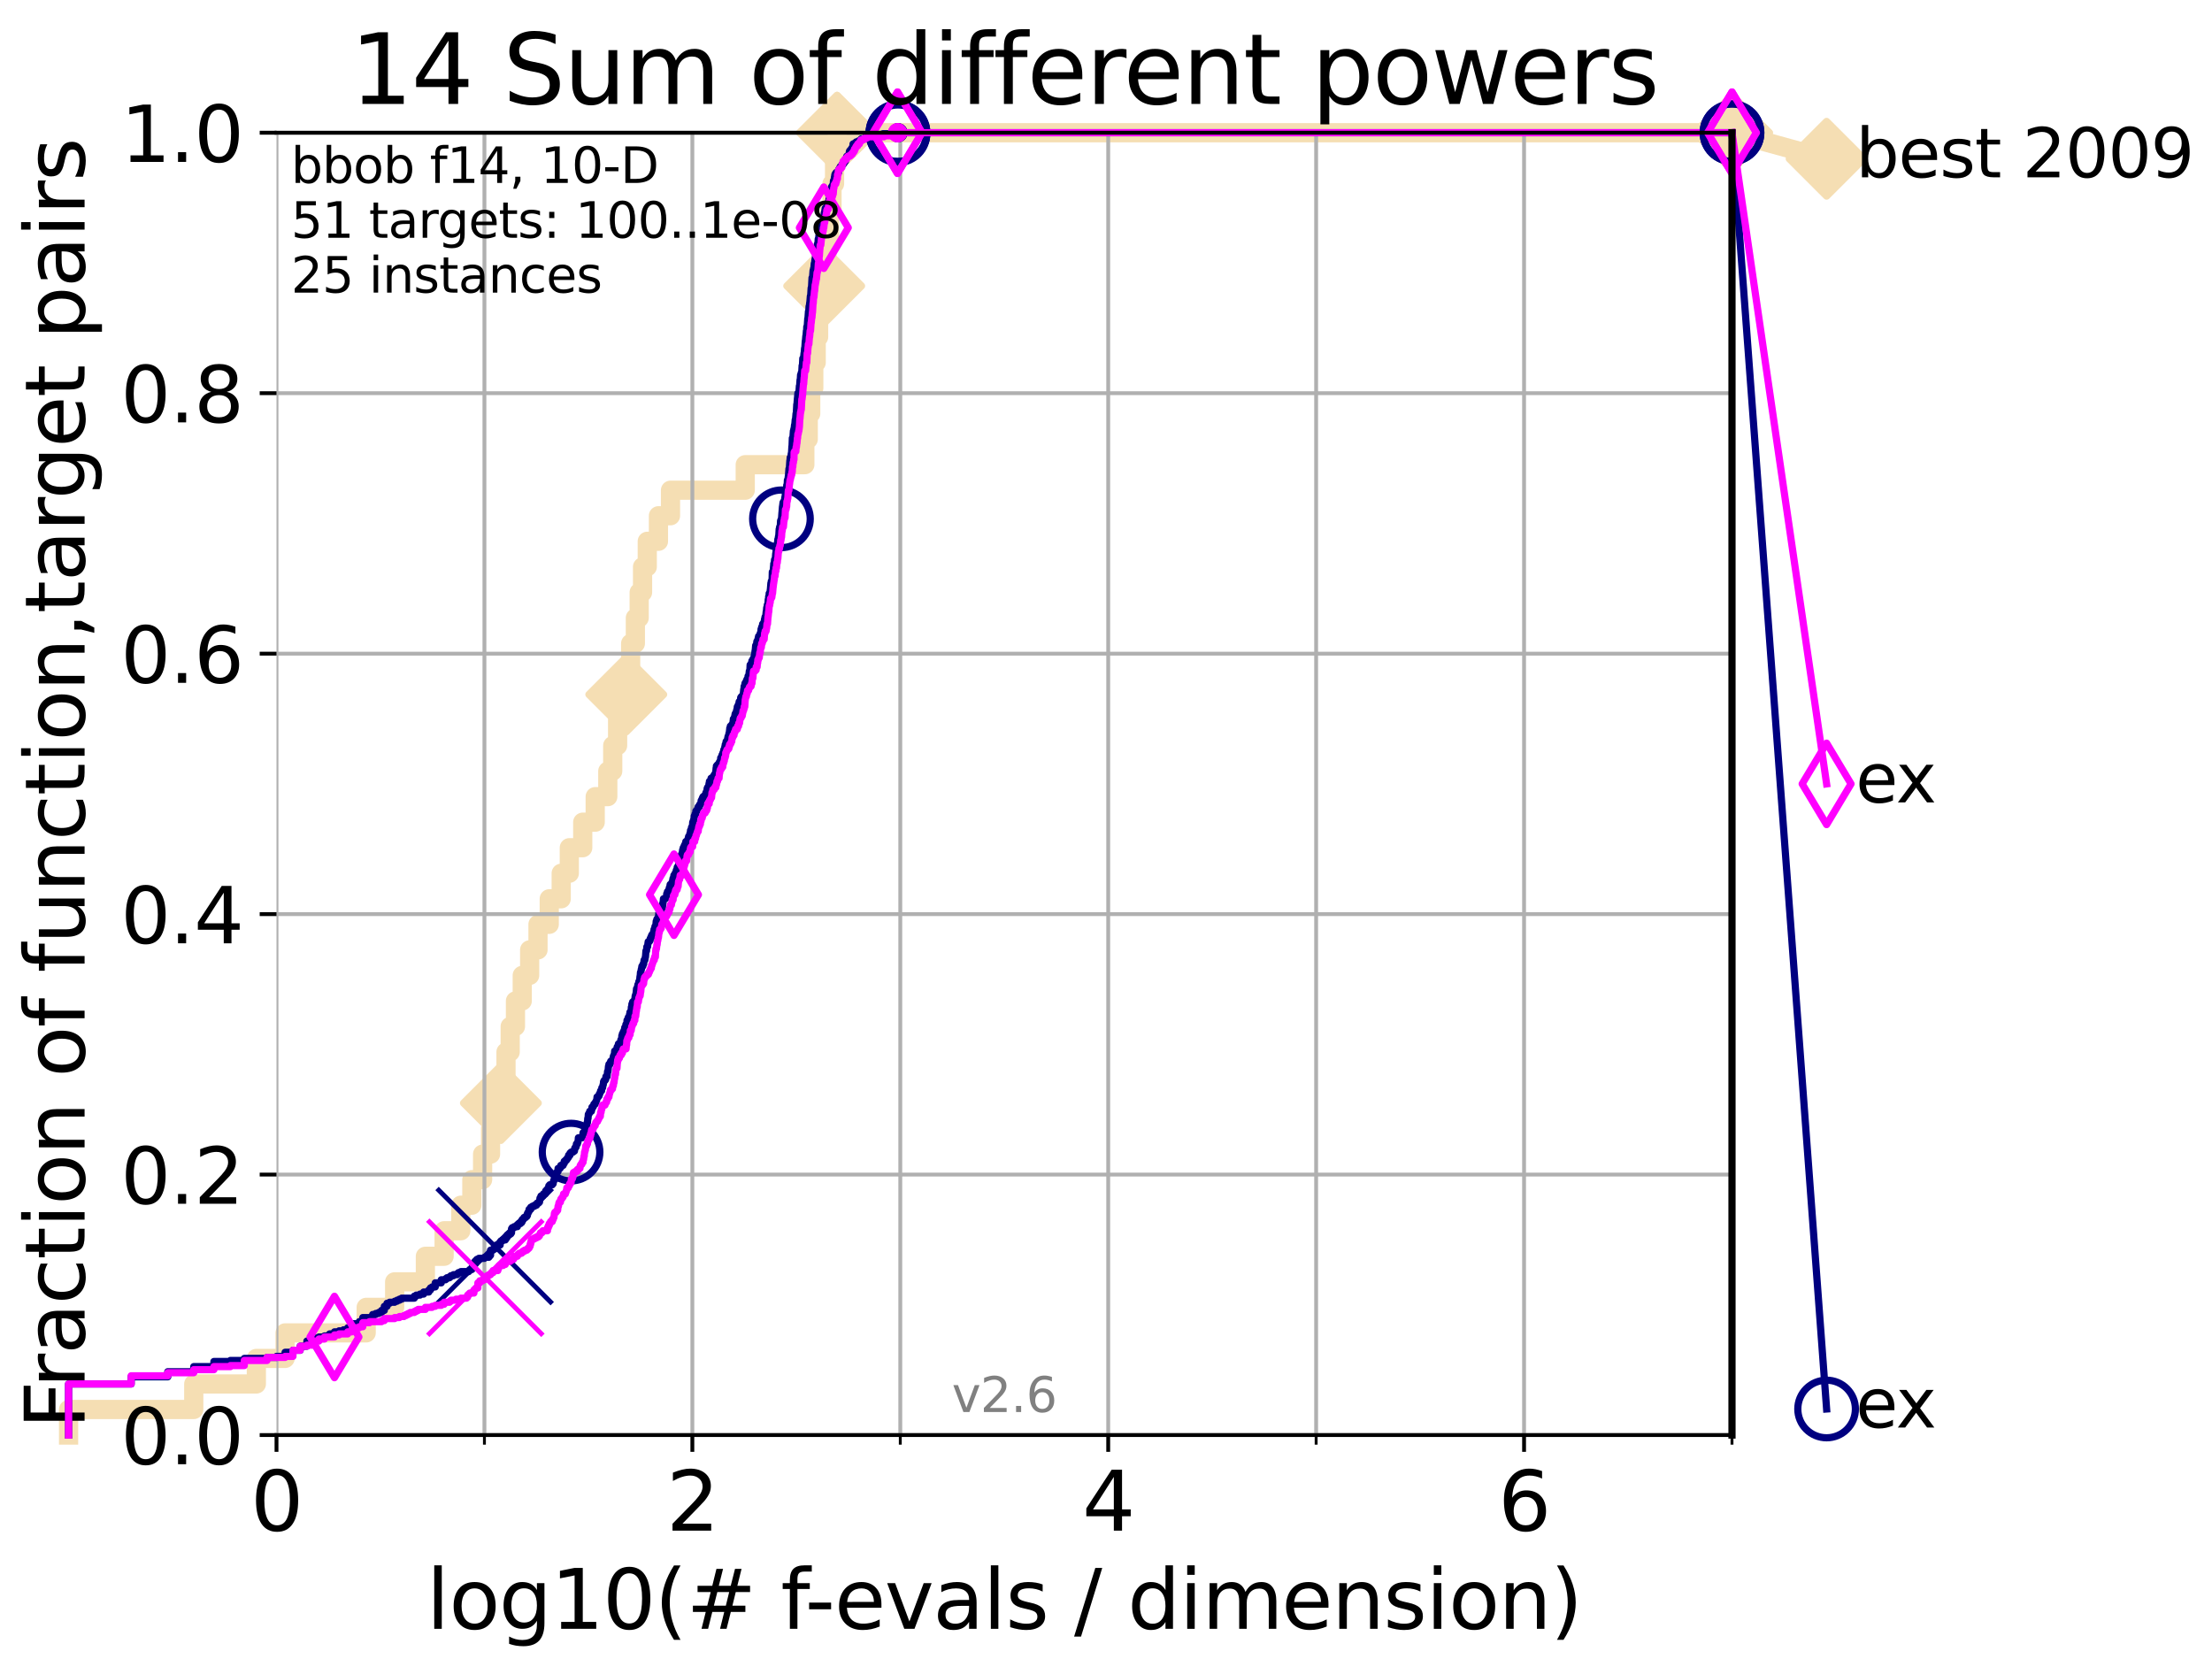 <?xml version="1.0" encoding="utf-8" standalone="no"?>
<!DOCTYPE svg PUBLIC "-//W3C//DTD SVG 1.1//EN"
  "http://www.w3.org/Graphics/SVG/1.1/DTD/svg11.dtd">
<svg xmlns:xlink="http://www.w3.org/1999/xlink" width="460.8pt" height="345.6pt" viewBox="0 0 460.8 345.6" xmlns="http://www.w3.org/2000/svg" version="1.1">
 <defs>
  <style type="text/css">*{stroke-linejoin: round; stroke-linecap: butt}</style>
 </defs>
 <g id="figure_1">
  <g id="patch_1">
   <path d="M 0 345.6 
L 460.8 345.6 
L 460.8 0 
L 0 0 
z
" style="fill: #ffffff"/>
  </g>
  <g id="axes_1">
   <g id="patch_2">
    <path d="M 57.6 298.944 
L 360.806 298.944 
L 360.806 27.648 
L 57.6 27.648 
z
" style="fill: #ffffff"/>
   </g>
   <g id="line2d_1">
    <path d="M 14.285 298.944 
L 14.285 293.624 
L 40.363 293.624 
L 40.363 288.305 
L 53.402 288.305 
L 53.402 282.985 
L 59.393 282.985 
L 59.393 277.666 
L 76.285 277.666 
L 76.285 272.346 
L 82.212 272.346 
L 82.212 267.027 
L 88.614 267.027 
L 88.614 261.707 
L 92.52 261.707 
L 92.52 256.388 
L 95.999 256.388 
L 95.999 251.068 
L 98.295 251.068 
L 98.295 245.749 
L 100.535 245.749 
L 100.535 240.429 
L 102.188 240.429 
L 102.188 235.11 
L 103.38 235.11 
L 103.38 229.79 
L 104.345 229.79 
L 104.345 224.471 
L 105.411 224.471 
L 105.411 219.151 
L 106.28 219.151 
L 106.28 213.832 
L 107.379 213.832 
L 107.379 208.512 
L 108.792 208.512 
L 108.792 203.192 
L 110.336 203.192 
L 110.336 197.873 
L 112.077 197.873 
L 112.077 192.553 
L 114.419 192.553 
L 114.419 187.234 
L 116.908 187.234 
L 116.908 181.914 
L 118.598 181.914 
L 118.598 176.595 
L 121.393 176.595 
L 121.393 171.275 
L 123.992 171.275 
L 123.992 165.956 
L 126.614 165.956 
L 126.614 160.636 
L 127.641 160.636 
L 127.641 155.317 
L 128.658 155.317 
L 128.658 149.997 
L 129.5 149.997 
L 129.5 144.678 
L 130.462 144.678 
L 130.462 139.358 
L 131.378 139.358 
L 131.378 134.039 
L 132.358 134.039 
L 132.358 128.719 
L 133.154 128.719 
L 133.154 123.4 
L 133.853 123.4 
L 133.853 118.08 
L 134.839 118.08 
L 134.839 112.76 
L 137.168 112.76 
L 137.168 107.441 
L 139.677 107.441 
L 139.677 102.121 
L 155.246 102.121 
L 155.246 96.802 
L 167.662 96.802 
L 167.662 91.482 
L 168.374 91.482 
L 168.374 86.163 
L 168.888 86.163 
L 168.888 80.843 
L 169.526 80.843 
L 169.526 75.524 
L 170.029 75.524 
L 170.029 70.204 
L 170.533 70.204 
L 170.533 64.885 
L 171.159 64.885 
L 171.159 59.565 
L 171.691 59.565 
L 171.691 54.246 
L 172.255 54.246 
L 172.255 48.926 
L 172.794 48.926 
L 172.794 43.607 
L 173.322 43.607 
L 173.322 38.287 
L 173.852 38.287 
L 173.852 32.968 
L 174.378 32.968 
L 174.378 27.648 
L 360.806 27.648 
" style="fill: none; stroke: #f5deb3; stroke-width: 4; stroke-linecap: square"/>
   </g>
   <g id="line2d_2">
    <defs>
     <path id="m26f1745aee" d="M -0 7.778 
L 7.778 0 
L 0 -7.778 
L -7.778 -0 
z
" style="stroke: #f5deb3; stroke-width: 1.5; stroke-linejoin: miter"/>
    </defs>
    <g>
     <use xlink:href="#m26f1745aee" x="104.345" y="229.79" style="fill: #f5deb3; stroke: #f5deb3; stroke-width: 1.5; stroke-linejoin: miter"/>
     <use xlink:href="#m26f1745aee" x="130.462" y="144.678" style="fill: #f5deb3; stroke: #f5deb3; stroke-width: 1.5; stroke-linejoin: miter"/>
     <use xlink:href="#m26f1745aee" x="171.691" y="59.565" style="fill: #f5deb3; stroke: #f5deb3; stroke-width: 1.5; stroke-linejoin: miter"/>
     <use xlink:href="#m26f1745aee" x="174.378" y="27.648" style="fill: #f5deb3; stroke: #f5deb3; stroke-width: 1.5; stroke-linejoin: miter"/>
     <use xlink:href="#m26f1745aee" x="174.378" y="27.648" style="fill: #f5deb3; stroke: #f5deb3; stroke-width: 1.5; stroke-linejoin: miter"/>
     <use xlink:href="#m26f1745aee" x="360.806" y="27.648" style="fill: #f5deb3; stroke: #f5deb3; stroke-width: 1.5; stroke-linejoin: miter"/>
    </g>
   </g>
   <g id="line2d_3">
    <path style="fill: none; stroke: #f5deb3; stroke-width: 4; stroke-linecap: square"/>
    <g/>
   </g>
   <g id="line2d_4">
    <path d="M 360.806 27.648 
L 380.515 33.074 
" style="fill: none; stroke: #f5deb3; stroke-width: 4; stroke-linecap: square"/>
    <g>
     <use xlink:href="#m26f1745aee" x="360.806" y="27.648" style="fill: #f5deb3; stroke: #f5deb3; stroke-width: 1.5; stroke-linejoin: miter"/>
     <use xlink:href="#m26f1745aee" x="380.515" y="33.074" style="fill: #f5deb3; stroke: #f5deb3; stroke-width: 1.5; stroke-linejoin: miter"/>
    </g>
   </g>
   <g id="matplotlib.axis_1">
    <g id="xtick_1">
     <g id="line2d_5">
      <path d="M 57.6 298.944 
L 57.6 27.648 
" clip-path="url(#p0d5ca855e1)" style="fill: none; stroke: #b0b0b0; stroke-width: 0.8; stroke-linecap: square"/>
     </g>
     <g id="line2d_6">
      <defs>
       <path id="m58fdf9c0bd" d="M 0 0 
L 0 3.5 
" style="stroke: #000000; stroke-width: 0.8"/>
      </defs>
      <g>
       <use xlink:href="#m58fdf9c0bd" x="57.6" y="298.944" style="stroke: #000000; stroke-width: 0.8"/>
      </g>
     </g>
     <g id="text_1">
      <!-- 0 -->
      <g transform="translate(52.192 318.861)scale(0.17 -0.17)">
       <defs>
        <path id="DejaVuSans-30" d="M 2034 4250 
Q 1547 4250 1301 3770 
Q 1056 3291 1056 2328 
Q 1056 1369 1301 889 
Q 1547 409 2034 409 
Q 2525 409 2770 889 
Q 3016 1369 3016 2328 
Q 3016 3291 2770 3770 
Q 2525 4250 2034 4250 
z
M 2034 4750 
Q 2819 4750 3233 4129 
Q 3647 3509 3647 2328 
Q 3647 1150 3233 529 
Q 2819 -91 2034 -91 
Q 1250 -91 836 529 
Q 422 1150 422 2328 
Q 422 3509 836 4129 
Q 1250 4750 2034 4750 
z
" transform="scale(0.016)"/>
       </defs>
       <use xlink:href="#DejaVuSans-30"/>
      </g>
     </g>
    </g>
    <g id="xtick_2">
     <g id="line2d_7">
      <path d="M 144.23 298.944 
L 144.23 27.648 
" clip-path="url(#p0d5ca855e1)" style="fill: none; stroke: #b0b0b0; stroke-width: 0.8; stroke-linecap: square"/>
     </g>
     <g id="line2d_8">
      <g>
       <use xlink:href="#m58fdf9c0bd" x="144.23" y="298.944" style="stroke: #000000; stroke-width: 0.8"/>
      </g>
     </g>
     <g id="text_2">
      <!-- 2 -->
      <g transform="translate(138.822 318.861)scale(0.17 -0.17)">
       <defs>
        <path id="DejaVuSans-32" d="M 1228 531 
L 3431 531 
L 3431 0 
L 469 0 
L 469 531 
Q 828 903 1448 1529 
Q 2069 2156 2228 2338 
Q 2531 2678 2651 2914 
Q 2772 3150 2772 3378 
Q 2772 3750 2511 3984 
Q 2250 4219 1831 4219 
Q 1534 4219 1204 4116 
Q 875 4013 500 3803 
L 500 4441 
Q 881 4594 1212 4672 
Q 1544 4750 1819 4750 
Q 2544 4750 2975 4387 
Q 3406 4025 3406 3419 
Q 3406 3131 3298 2873 
Q 3191 2616 2906 2266 
Q 2828 2175 2409 1742 
Q 1991 1309 1228 531 
z
" transform="scale(0.016)"/>
       </defs>
       <use xlink:href="#DejaVuSans-32"/>
      </g>
     </g>
    </g>
    <g id="xtick_3">
     <g id="line2d_9">
      <path d="M 230.861 298.944 
L 230.861 27.648 
" clip-path="url(#p0d5ca855e1)" style="fill: none; stroke: #b0b0b0; stroke-width: 0.8; stroke-linecap: square"/>
     </g>
     <g id="line2d_10">
      <g>
       <use xlink:href="#m58fdf9c0bd" x="230.861" y="298.944" style="stroke: #000000; stroke-width: 0.8"/>
      </g>
     </g>
     <g id="text_3">
      <!-- 4 -->
      <g transform="translate(225.453 318.861)scale(0.17 -0.17)">
       <defs>
        <path id="DejaVuSans-34" d="M 2419 4116 
L 825 1625 
L 2419 1625 
L 2419 4116 
z
M 2253 4666 
L 3047 4666 
L 3047 1625 
L 3713 1625 
L 3713 1100 
L 3047 1100 
L 3047 0 
L 2419 0 
L 2419 1100 
L 313 1100 
L 313 1709 
L 2253 4666 
z
" transform="scale(0.016)"/>
       </defs>
       <use xlink:href="#DejaVuSans-34"/>
      </g>
     </g>
    </g>
    <g id="xtick_4">
     <g id="line2d_11">
      <path d="M 317.491 298.944 
L 317.491 27.648 
" clip-path="url(#p0d5ca855e1)" style="fill: none; stroke: #b0b0b0; stroke-width: 0.8; stroke-linecap: square"/>
     </g>
     <g id="line2d_12">
      <g>
       <use xlink:href="#m58fdf9c0bd" x="317.491" y="298.944" style="stroke: #000000; stroke-width: 0.8"/>
      </g>
     </g>
     <g id="text_4">
      <!-- 6 -->
      <g transform="translate(312.083 318.861)scale(0.17 -0.17)">
       <defs>
        <path id="DejaVuSans-36" d="M 2113 2584 
Q 1688 2584 1439 2293 
Q 1191 2003 1191 1497 
Q 1191 994 1439 701 
Q 1688 409 2113 409 
Q 2538 409 2786 701 
Q 3034 994 3034 1497 
Q 3034 2003 2786 2293 
Q 2538 2584 2113 2584 
z
M 3366 4563 
L 3366 3988 
Q 3128 4100 2886 4159 
Q 2644 4219 2406 4219 
Q 1781 4219 1451 3797 
Q 1122 3375 1075 2522 
Q 1259 2794 1537 2939 
Q 1816 3084 2150 3084 
Q 2853 3084 3261 2657 
Q 3669 2231 3669 1497 
Q 3669 778 3244 343 
Q 2819 -91 2113 -91 
Q 1303 -91 875 529 
Q 447 1150 447 2328 
Q 447 3434 972 4092 
Q 1497 4750 2381 4750 
Q 2619 4750 2861 4703 
Q 3103 4656 3366 4563 
z
" transform="scale(0.016)"/>
       </defs>
       <use xlink:href="#DejaVuSans-36"/>
      </g>
     </g>
    </g>
    <g id="xtick_5">
     <g id="line2d_13">
      <path d="M 100.915 298.944 
L 100.915 27.648 
" clip-path="url(#p0d5ca855e1)" style="fill: none; stroke: #b0b0b0; stroke-width: 0.8; stroke-linecap: square"/>
     </g>
     <g id="line2d_14">
      <defs>
       <path id="mffb88e2b7a" d="M 0 0 
L 0 2 
" style="stroke: #000000; stroke-width: 0.6"/>
      </defs>
      <g>
       <use xlink:href="#mffb88e2b7a" x="100.915" y="298.944" style="stroke: #000000; stroke-width: 0.6"/>
      </g>
     </g>
    </g>
    <g id="xtick_6">
     <g id="line2d_15">
      <path d="M 187.546 298.944 
L 187.546 27.648 
" clip-path="url(#p0d5ca855e1)" style="fill: none; stroke: #b0b0b0; stroke-width: 0.8; stroke-linecap: square"/>
     </g>
     <g id="line2d_16">
      <g>
       <use xlink:href="#mffb88e2b7a" x="187.546" y="298.944" style="stroke: #000000; stroke-width: 0.6"/>
      </g>
     </g>
    </g>
    <g id="xtick_7">
     <g id="line2d_17">
      <path d="M 274.176 298.944 
L 274.176 27.648 
" clip-path="url(#p0d5ca855e1)" style="fill: none; stroke: #b0b0b0; stroke-width: 0.8; stroke-linecap: square"/>
     </g>
     <g id="line2d_18">
      <g>
       <use xlink:href="#mffb88e2b7a" x="274.176" y="298.944" style="stroke: #000000; stroke-width: 0.6"/>
      </g>
     </g>
    </g>
    <g id="xtick_8">
     <g id="line2d_19">
      <path d="M 360.806 298.944 
L 360.806 27.648 
" clip-path="url(#p0d5ca855e1)" style="fill: none; stroke: #b0b0b0; stroke-width: 0.8; stroke-linecap: square"/>
     </g>
     <g id="line2d_20">
      <g>
       <use xlink:href="#mffb88e2b7a" x="360.806" y="298.944" style="stroke: #000000; stroke-width: 0.6"/>
      </g>
     </g>
    </g>
    <g id="text_5">
     <!-- log10(# f-evals / dimension) -->
     <g transform="translate(88.823 339.314)scale(0.17 -0.17)">
      <defs>
       <path id="DejaVuSans-6c" d="M 603 4863 
L 1178 4863 
L 1178 0 
L 603 0 
L 603 4863 
z
" transform="scale(0.016)"/>
       <path id="DejaVuSans-6f" d="M 1959 3097 
Q 1497 3097 1228 2736 
Q 959 2375 959 1747 
Q 959 1119 1226 758 
Q 1494 397 1959 397 
Q 2419 397 2687 759 
Q 2956 1122 2956 1747 
Q 2956 2369 2687 2733 
Q 2419 3097 1959 3097 
z
M 1959 3584 
Q 2709 3584 3137 3096 
Q 3566 2609 3566 1747 
Q 3566 888 3137 398 
Q 2709 -91 1959 -91 
Q 1206 -91 779 398 
Q 353 888 353 1747 
Q 353 2609 779 3096 
Q 1206 3584 1959 3584 
z
" transform="scale(0.016)"/>
       <path id="DejaVuSans-67" d="M 2906 1791 
Q 2906 2416 2648 2759 
Q 2391 3103 1925 3103 
Q 1463 3103 1205 2759 
Q 947 2416 947 1791 
Q 947 1169 1205 825 
Q 1463 481 1925 481 
Q 2391 481 2648 825 
Q 2906 1169 2906 1791 
z
M 3481 434 
Q 3481 -459 3084 -895 
Q 2688 -1331 1869 -1331 
Q 1566 -1331 1297 -1286 
Q 1028 -1241 775 -1147 
L 775 -588 
Q 1028 -725 1275 -790 
Q 1522 -856 1778 -856 
Q 2344 -856 2625 -561 
Q 2906 -266 2906 331 
L 2906 616 
Q 2728 306 2450 153 
Q 2172 0 1784 0 
Q 1141 0 747 490 
Q 353 981 353 1791 
Q 353 2603 747 3093 
Q 1141 3584 1784 3584 
Q 2172 3584 2450 3431 
Q 2728 3278 2906 2969 
L 2906 3500 
L 3481 3500 
L 3481 434 
z
" transform="scale(0.016)"/>
       <path id="DejaVuSans-31" d="M 794 531 
L 1825 531 
L 1825 4091 
L 703 3866 
L 703 4441 
L 1819 4666 
L 2450 4666 
L 2450 531 
L 3481 531 
L 3481 0 
L 794 0 
L 794 531 
z
" transform="scale(0.016)"/>
       <path id="DejaVuSans-28" d="M 1984 4856 
Q 1566 4138 1362 3434 
Q 1159 2731 1159 2009 
Q 1159 1288 1364 580 
Q 1569 -128 1984 -844 
L 1484 -844 
Q 1016 -109 783 600 
Q 550 1309 550 2009 
Q 550 2706 781 3412 
Q 1013 4119 1484 4856 
L 1984 4856 
z
" transform="scale(0.016)"/>
       <path id="DejaVuSans-23" d="M 3272 2816 
L 2363 2816 
L 2100 1772 
L 3016 1772 
L 3272 2816 
z
M 2803 4594 
L 2478 3297 
L 3391 3297 
L 3719 4594 
L 4219 4594 
L 3897 3297 
L 4872 3297 
L 4872 2816 
L 3775 2816 
L 3519 1772 
L 4513 1772 
L 4513 1294 
L 3397 1294 
L 3072 0 
L 2572 0 
L 2894 1294 
L 1978 1294 
L 1656 0 
L 1153 0 
L 1478 1294 
L 494 1294 
L 494 1772 
L 1594 1772 
L 1856 2816 
L 850 2816 
L 850 3297 
L 1978 3297 
L 2297 4594 
L 2803 4594 
z
" transform="scale(0.016)"/>
       <path id="DejaVuSans-20" transform="scale(0.016)"/>
       <path id="DejaVuSans-66" d="M 2375 4863 
L 2375 4384 
L 1825 4384 
Q 1516 4384 1395 4259 
Q 1275 4134 1275 3809 
L 1275 3500 
L 2222 3500 
L 2222 3053 
L 1275 3053 
L 1275 0 
L 697 0 
L 697 3053 
L 147 3053 
L 147 3500 
L 697 3500 
L 697 3744 
Q 697 4328 969 4595 
Q 1241 4863 1831 4863 
L 2375 4863 
z
" transform="scale(0.016)"/>
       <path id="DejaVuSans-2d" d="M 313 2009 
L 1997 2009 
L 1997 1497 
L 313 1497 
L 313 2009 
z
" transform="scale(0.016)"/>
       <path id="DejaVuSans-65" d="M 3597 1894 
L 3597 1613 
L 953 1613 
Q 991 1019 1311 708 
Q 1631 397 2203 397 
Q 2534 397 2845 478 
Q 3156 559 3463 722 
L 3463 178 
Q 3153 47 2828 -22 
Q 2503 -91 2169 -91 
Q 1331 -91 842 396 
Q 353 884 353 1716 
Q 353 2575 817 3079 
Q 1281 3584 2069 3584 
Q 2775 3584 3186 3129 
Q 3597 2675 3597 1894 
z
M 3022 2063 
Q 3016 2534 2758 2815 
Q 2500 3097 2075 3097 
Q 1594 3097 1305 2825 
Q 1016 2553 972 2059 
L 3022 2063 
z
" transform="scale(0.016)"/>
       <path id="DejaVuSans-76" d="M 191 3500 
L 800 3500 
L 1894 563 
L 2988 3500 
L 3597 3500 
L 2284 0 
L 1503 0 
L 191 3500 
z
" transform="scale(0.016)"/>
       <path id="DejaVuSans-61" d="M 2194 1759 
Q 1497 1759 1228 1600 
Q 959 1441 959 1056 
Q 959 750 1161 570 
Q 1363 391 1709 391 
Q 2188 391 2477 730 
Q 2766 1069 2766 1631 
L 2766 1759 
L 2194 1759 
z
M 3341 1997 
L 3341 0 
L 2766 0 
L 2766 531 
Q 2569 213 2275 61 
Q 1981 -91 1556 -91 
Q 1019 -91 701 211 
Q 384 513 384 1019 
Q 384 1609 779 1909 
Q 1175 2209 1959 2209 
L 2766 2209 
L 2766 2266 
Q 2766 2663 2505 2880 
Q 2244 3097 1772 3097 
Q 1472 3097 1187 3025 
Q 903 2953 641 2809 
L 641 3341 
Q 956 3463 1253 3523 
Q 1550 3584 1831 3584 
Q 2591 3584 2966 3190 
Q 3341 2797 3341 1997 
z
" transform="scale(0.016)"/>
       <path id="DejaVuSans-73" d="M 2834 3397 
L 2834 2853 
Q 2591 2978 2328 3040 
Q 2066 3103 1784 3103 
Q 1356 3103 1142 2972 
Q 928 2841 928 2578 
Q 928 2378 1081 2264 
Q 1234 2150 1697 2047 
L 1894 2003 
Q 2506 1872 2764 1633 
Q 3022 1394 3022 966 
Q 3022 478 2636 193 
Q 2250 -91 1575 -91 
Q 1294 -91 989 -36 
Q 684 19 347 128 
L 347 722 
Q 666 556 975 473 
Q 1284 391 1588 391 
Q 1994 391 2212 530 
Q 2431 669 2431 922 
Q 2431 1156 2273 1281 
Q 2116 1406 1581 1522 
L 1381 1569 
Q 847 1681 609 1914 
Q 372 2147 372 2553 
Q 372 3047 722 3315 
Q 1072 3584 1716 3584 
Q 2034 3584 2315 3537 
Q 2597 3491 2834 3397 
z
" transform="scale(0.016)"/>
       <path id="DejaVuSans-2f" d="M 1625 4666 
L 2156 4666 
L 531 -594 
L 0 -594 
L 1625 4666 
z
" transform="scale(0.016)"/>
       <path id="DejaVuSans-64" d="M 2906 2969 
L 2906 4863 
L 3481 4863 
L 3481 0 
L 2906 0 
L 2906 525 
Q 2725 213 2448 61 
Q 2172 -91 1784 -91 
Q 1150 -91 751 415 
Q 353 922 353 1747 
Q 353 2572 751 3078 
Q 1150 3584 1784 3584 
Q 2172 3584 2448 3432 
Q 2725 3281 2906 2969 
z
M 947 1747 
Q 947 1113 1208 752 
Q 1469 391 1925 391 
Q 2381 391 2643 752 
Q 2906 1113 2906 1747 
Q 2906 2381 2643 2742 
Q 2381 3103 1925 3103 
Q 1469 3103 1208 2742 
Q 947 2381 947 1747 
z
" transform="scale(0.016)"/>
       <path id="DejaVuSans-69" d="M 603 3500 
L 1178 3500 
L 1178 0 
L 603 0 
L 603 3500 
z
M 603 4863 
L 1178 4863 
L 1178 4134 
L 603 4134 
L 603 4863 
z
" transform="scale(0.016)"/>
       <path id="DejaVuSans-6d" d="M 3328 2828 
Q 3544 3216 3844 3400 
Q 4144 3584 4550 3584 
Q 5097 3584 5394 3201 
Q 5691 2819 5691 2113 
L 5691 0 
L 5113 0 
L 5113 2094 
Q 5113 2597 4934 2840 
Q 4756 3084 4391 3084 
Q 3944 3084 3684 2787 
Q 3425 2491 3425 1978 
L 3425 0 
L 2847 0 
L 2847 2094 
Q 2847 2600 2669 2842 
Q 2491 3084 2119 3084 
Q 1678 3084 1418 2786 
Q 1159 2488 1159 1978 
L 1159 0 
L 581 0 
L 581 3500 
L 1159 3500 
L 1159 2956 
Q 1356 3278 1631 3431 
Q 1906 3584 2284 3584 
Q 2666 3584 2933 3390 
Q 3200 3197 3328 2828 
z
" transform="scale(0.016)"/>
       <path id="DejaVuSans-6e" d="M 3513 2113 
L 3513 0 
L 2938 0 
L 2938 2094 
Q 2938 2591 2744 2837 
Q 2550 3084 2163 3084 
Q 1697 3084 1428 2787 
Q 1159 2491 1159 1978 
L 1159 0 
L 581 0 
L 581 3500 
L 1159 3500 
L 1159 2956 
Q 1366 3272 1645 3428 
Q 1925 3584 2291 3584 
Q 2894 3584 3203 3211 
Q 3513 2838 3513 2113 
z
" transform="scale(0.016)"/>
       <path id="DejaVuSans-29" d="M 513 4856 
L 1013 4856 
Q 1481 4119 1714 3412 
Q 1947 2706 1947 2009 
Q 1947 1309 1714 600 
Q 1481 -109 1013 -844 
L 513 -844 
Q 928 -128 1133 580 
Q 1338 1288 1338 2009 
Q 1338 2731 1133 3434 
Q 928 4138 513 4856 
z
" transform="scale(0.016)"/>
      </defs>
      <use xlink:href="#DejaVuSans-6c"/>
      <use xlink:href="#DejaVuSans-6f" x="27.783"/>
      <use xlink:href="#DejaVuSans-67" x="88.965"/>
      <use xlink:href="#DejaVuSans-31" x="152.441"/>
      <use xlink:href="#DejaVuSans-30" x="216.064"/>
      <use xlink:href="#DejaVuSans-28" x="279.688"/>
      <use xlink:href="#DejaVuSans-23" x="318.701"/>
      <use xlink:href="#DejaVuSans-20" x="402.49"/>
      <use xlink:href="#DejaVuSans-66" x="434.277"/>
      <use xlink:href="#DejaVuSans-2d" x="463.982"/>
      <use xlink:href="#DejaVuSans-65" x="500.066"/>
      <use xlink:href="#DejaVuSans-76" x="561.59"/>
      <use xlink:href="#DejaVuSans-61" x="620.77"/>
      <use xlink:href="#DejaVuSans-6c" x="682.049"/>
      <use xlink:href="#DejaVuSans-73" x="709.832"/>
      <use xlink:href="#DejaVuSans-20" x="761.932"/>
      <use xlink:href="#DejaVuSans-2f" x="793.719"/>
      <use xlink:href="#DejaVuSans-20" x="827.41"/>
      <use xlink:href="#DejaVuSans-64" x="859.197"/>
      <use xlink:href="#DejaVuSans-69" x="922.674"/>
      <use xlink:href="#DejaVuSans-6d" x="950.457"/>
      <use xlink:href="#DejaVuSans-65" x="1047.869"/>
      <use xlink:href="#DejaVuSans-6e" x="1109.393"/>
      <use xlink:href="#DejaVuSans-73" x="1172.771"/>
      <use xlink:href="#DejaVuSans-69" x="1224.871"/>
      <use xlink:href="#DejaVuSans-6f" x="1252.654"/>
      <use xlink:href="#DejaVuSans-6e" x="1313.836"/>
      <use xlink:href="#DejaVuSans-29" x="1377.215"/>
     </g>
    </g>
   </g>
   <g id="matplotlib.axis_2">
    <g id="ytick_1">
     <g id="line2d_21">
      <path d="M 57.6 298.944 
L 360.806 298.944 
" clip-path="url(#p0d5ca855e1)" style="fill: none; stroke: #b0b0b0; stroke-width: 0.8; stroke-linecap: square"/>
     </g>
     <g id="line2d_22">
      <defs>
       <path id="m8d01ec55ed" d="M 0 0 
L -3.5 0 
" style="stroke: #000000; stroke-width: 0.8"/>
      </defs>
      <g>
       <use xlink:href="#m8d01ec55ed" x="57.6" y="298.944" style="stroke: #000000; stroke-width: 0.8"/>
      </g>
     </g>
     <g id="text_6">
      <!-- 0.0 -->
      <g transform="translate(25.155 305.023)scale(0.16 -0.16)">
       <defs>
        <path id="DejaVuSans-2e" d="M 684 794 
L 1344 794 
L 1344 0 
L 684 0 
L 684 794 
z
" transform="scale(0.016)"/>
       </defs>
       <use xlink:href="#DejaVuSans-30"/>
       <use xlink:href="#DejaVuSans-2e" x="63.623"/>
       <use xlink:href="#DejaVuSans-30" x="95.41"/>
      </g>
     </g>
    </g>
    <g id="ytick_2">
     <g id="line2d_23">
      <path d="M 57.6 244.685 
L 360.806 244.685 
" clip-path="url(#p0d5ca855e1)" style="fill: none; stroke: #b0b0b0; stroke-width: 0.8; stroke-linecap: square"/>
     </g>
     <g id="line2d_24">
      <g>
       <use xlink:href="#m8d01ec55ed" x="57.6" y="244.685" style="stroke: #000000; stroke-width: 0.8"/>
      </g>
     </g>
     <g id="text_7">
      <!-- 0.2 -->
      <g transform="translate(25.155 250.764)scale(0.16 -0.16)">
       <use xlink:href="#DejaVuSans-30"/>
       <use xlink:href="#DejaVuSans-2e" x="63.623"/>
       <use xlink:href="#DejaVuSans-32" x="95.41"/>
      </g>
     </g>
    </g>
    <g id="ytick_3">
     <g id="line2d_25">
      <path d="M 57.6 190.426 
L 360.806 190.426 
" clip-path="url(#p0d5ca855e1)" style="fill: none; stroke: #b0b0b0; stroke-width: 0.8; stroke-linecap: square"/>
     </g>
     <g id="line2d_26">
      <g>
       <use xlink:href="#m8d01ec55ed" x="57.6" y="190.426" style="stroke: #000000; stroke-width: 0.8"/>
      </g>
     </g>
     <g id="text_8">
      <!-- 0.4 -->
      <g transform="translate(25.155 196.504)scale(0.16 -0.16)">
       <use xlink:href="#DejaVuSans-30"/>
       <use xlink:href="#DejaVuSans-2e" x="63.623"/>
       <use xlink:href="#DejaVuSans-34" x="95.41"/>
      </g>
     </g>
    </g>
    <g id="ytick_4">
     <g id="line2d_27">
      <path d="M 57.6 136.166 
L 360.806 136.166 
" clip-path="url(#p0d5ca855e1)" style="fill: none; stroke: #b0b0b0; stroke-width: 0.8; stroke-linecap: square"/>
     </g>
     <g id="line2d_28">
      <g>
       <use xlink:href="#m8d01ec55ed" x="57.6" y="136.166" style="stroke: #000000; stroke-width: 0.8"/>
      </g>
     </g>
     <g id="text_9">
      <!-- 0.6 -->
      <g transform="translate(25.155 142.245)scale(0.16 -0.16)">
       <use xlink:href="#DejaVuSans-30"/>
       <use xlink:href="#DejaVuSans-2e" x="63.623"/>
       <use xlink:href="#DejaVuSans-36" x="95.41"/>
      </g>
     </g>
    </g>
    <g id="ytick_5">
     <g id="line2d_29">
      <path d="M 57.6 81.907 
L 360.806 81.907 
" clip-path="url(#p0d5ca855e1)" style="fill: none; stroke: #b0b0b0; stroke-width: 0.8; stroke-linecap: square"/>
     </g>
     <g id="line2d_30">
      <g>
       <use xlink:href="#m8d01ec55ed" x="57.6" y="81.907" style="stroke: #000000; stroke-width: 0.8"/>
      </g>
     </g>
     <g id="text_10">
      <!-- 0.8 -->
      <g transform="translate(25.155 87.986)scale(0.16 -0.16)">
       <defs>
        <path id="DejaVuSans-38" d="M 2034 2216 
Q 1584 2216 1326 1975 
Q 1069 1734 1069 1313 
Q 1069 891 1326 650 
Q 1584 409 2034 409 
Q 2484 409 2743 651 
Q 3003 894 3003 1313 
Q 3003 1734 2745 1975 
Q 2488 2216 2034 2216 
z
M 1403 2484 
Q 997 2584 770 2862 
Q 544 3141 544 3541 
Q 544 4100 942 4425 
Q 1341 4750 2034 4750 
Q 2731 4750 3128 4425 
Q 3525 4100 3525 3541 
Q 3525 3141 3298 2862 
Q 3072 2584 2669 2484 
Q 3125 2378 3379 2068 
Q 3634 1759 3634 1313 
Q 3634 634 3220 271 
Q 2806 -91 2034 -91 
Q 1263 -91 848 271 
Q 434 634 434 1313 
Q 434 1759 690 2068 
Q 947 2378 1403 2484 
z
M 1172 3481 
Q 1172 3119 1398 2916 
Q 1625 2713 2034 2713 
Q 2441 2713 2670 2916 
Q 2900 3119 2900 3481 
Q 2900 3844 2670 4047 
Q 2441 4250 2034 4250 
Q 1625 4250 1398 4047 
Q 1172 3844 1172 3481 
z
" transform="scale(0.016)"/>
       </defs>
       <use xlink:href="#DejaVuSans-30"/>
       <use xlink:href="#DejaVuSans-2e" x="63.623"/>
       <use xlink:href="#DejaVuSans-38" x="95.41"/>
      </g>
     </g>
    </g>
    <g id="ytick_6">
     <g id="line2d_31">
      <path d="M 57.6 27.648 
L 360.806 27.648 
" clip-path="url(#p0d5ca855e1)" style="fill: none; stroke: #b0b0b0; stroke-width: 0.8; stroke-linecap: square"/>
     </g>
     <g id="line2d_32">
      <g>
       <use xlink:href="#m8d01ec55ed" x="57.6" y="27.648" style="stroke: #000000; stroke-width: 0.8"/>
      </g>
     </g>
     <g id="text_11">
      <!-- 1.0 -->
      <g transform="translate(25.155 33.727)scale(0.16 -0.16)">
       <use xlink:href="#DejaVuSans-31"/>
       <use xlink:href="#DejaVuSans-2e" x="63.623"/>
       <use xlink:href="#DejaVuSans-30" x="95.41"/>
      </g>
     </g>
    </g>
    <g id="text_12">
     <!-- Fraction of function,target pairs -->
     <g transform="translate(17.62 297.681)rotate(-90)scale(0.17 -0.17)">
      <defs>
       <path id="DejaVuSans-46" d="M 628 4666 
L 3309 4666 
L 3309 4134 
L 1259 4134 
L 1259 2759 
L 3109 2759 
L 3109 2228 
L 1259 2228 
L 1259 0 
L 628 0 
L 628 4666 
z
" transform="scale(0.016)"/>
       <path id="DejaVuSans-72" d="M 2631 2963 
Q 2534 3019 2420 3045 
Q 2306 3072 2169 3072 
Q 1681 3072 1420 2755 
Q 1159 2438 1159 1844 
L 1159 0 
L 581 0 
L 581 3500 
L 1159 3500 
L 1159 2956 
Q 1341 3275 1631 3429 
Q 1922 3584 2338 3584 
Q 2397 3584 2469 3576 
Q 2541 3569 2628 3553 
L 2631 2963 
z
" transform="scale(0.016)"/>
       <path id="DejaVuSans-63" d="M 3122 3366 
L 3122 2828 
Q 2878 2963 2633 3030 
Q 2388 3097 2138 3097 
Q 1578 3097 1268 2742 
Q 959 2388 959 1747 
Q 959 1106 1268 751 
Q 1578 397 2138 397 
Q 2388 397 2633 464 
Q 2878 531 3122 666 
L 3122 134 
Q 2881 22 2623 -34 
Q 2366 -91 2075 -91 
Q 1284 -91 818 406 
Q 353 903 353 1747 
Q 353 2603 823 3093 
Q 1294 3584 2113 3584 
Q 2378 3584 2631 3529 
Q 2884 3475 3122 3366 
z
" transform="scale(0.016)"/>
       <path id="DejaVuSans-74" d="M 1172 4494 
L 1172 3500 
L 2356 3500 
L 2356 3053 
L 1172 3053 
L 1172 1153 
Q 1172 725 1289 603 
Q 1406 481 1766 481 
L 2356 481 
L 2356 0 
L 1766 0 
Q 1100 0 847 248 
Q 594 497 594 1153 
L 594 3053 
L 172 3053 
L 172 3500 
L 594 3500 
L 594 4494 
L 1172 4494 
z
" transform="scale(0.016)"/>
       <path id="DejaVuSans-75" d="M 544 1381 
L 544 3500 
L 1119 3500 
L 1119 1403 
Q 1119 906 1312 657 
Q 1506 409 1894 409 
Q 2359 409 2629 706 
Q 2900 1003 2900 1516 
L 2900 3500 
L 3475 3500 
L 3475 0 
L 2900 0 
L 2900 538 
Q 2691 219 2414 64 
Q 2138 -91 1772 -91 
Q 1169 -91 856 284 
Q 544 659 544 1381 
z
M 1991 3584 
L 1991 3584 
z
" transform="scale(0.016)"/>
       <path id="DejaVuSans-2c" d="M 750 794 
L 1409 794 
L 1409 256 
L 897 -744 
L 494 -744 
L 750 256 
L 750 794 
z
" transform="scale(0.016)"/>
       <path id="DejaVuSans-70" d="M 1159 525 
L 1159 -1331 
L 581 -1331 
L 581 3500 
L 1159 3500 
L 1159 2969 
Q 1341 3281 1617 3432 
Q 1894 3584 2278 3584 
Q 2916 3584 3314 3078 
Q 3713 2572 3713 1747 
Q 3713 922 3314 415 
Q 2916 -91 2278 -91 
Q 1894 -91 1617 61 
Q 1341 213 1159 525 
z
M 3116 1747 
Q 3116 2381 2855 2742 
Q 2594 3103 2138 3103 
Q 1681 3103 1420 2742 
Q 1159 2381 1159 1747 
Q 1159 1113 1420 752 
Q 1681 391 2138 391 
Q 2594 391 2855 752 
Q 3116 1113 3116 1747 
z
" transform="scale(0.016)"/>
      </defs>
      <use xlink:href="#DejaVuSans-46"/>
      <use xlink:href="#DejaVuSans-72" x="50.27"/>
      <use xlink:href="#DejaVuSans-61" x="91.383"/>
      <use xlink:href="#DejaVuSans-63" x="152.662"/>
      <use xlink:href="#DejaVuSans-74" x="207.643"/>
      <use xlink:href="#DejaVuSans-69" x="246.852"/>
      <use xlink:href="#DejaVuSans-6f" x="274.635"/>
      <use xlink:href="#DejaVuSans-6e" x="335.816"/>
      <use xlink:href="#DejaVuSans-20" x="399.195"/>
      <use xlink:href="#DejaVuSans-6f" x="430.982"/>
      <use xlink:href="#DejaVuSans-66" x="492.164"/>
      <use xlink:href="#DejaVuSans-20" x="527.369"/>
      <use xlink:href="#DejaVuSans-66" x="559.156"/>
      <use xlink:href="#DejaVuSans-75" x="594.361"/>
      <use xlink:href="#DejaVuSans-6e" x="657.74"/>
      <use xlink:href="#DejaVuSans-63" x="721.119"/>
      <use xlink:href="#DejaVuSans-74" x="776.1"/>
      <use xlink:href="#DejaVuSans-69" x="815.309"/>
      <use xlink:href="#DejaVuSans-6f" x="843.092"/>
      <use xlink:href="#DejaVuSans-6e" x="904.273"/>
      <use xlink:href="#DejaVuSans-2c" x="967.652"/>
      <use xlink:href="#DejaVuSans-74" x="999.439"/>
      <use xlink:href="#DejaVuSans-61" x="1038.648"/>
      <use xlink:href="#DejaVuSans-72" x="1099.928"/>
      <use xlink:href="#DejaVuSans-67" x="1139.291"/>
      <use xlink:href="#DejaVuSans-65" x="1202.768"/>
      <use xlink:href="#DejaVuSans-74" x="1264.291"/>
      <use xlink:href="#DejaVuSans-20" x="1303.5"/>
      <use xlink:href="#DejaVuSans-70" x="1335.287"/>
      <use xlink:href="#DejaVuSans-61" x="1398.764"/>
      <use xlink:href="#DejaVuSans-69" x="1460.043"/>
      <use xlink:href="#DejaVuSans-72" x="1487.826"/>
      <use xlink:href="#DejaVuSans-73" x="1528.939"/>
     </g>
    </g>
   </g>
   <g id="line2d_33">
    <defs>
     <path id="m1b1b46aa2a" d="M 0 1.5 
C 0.398 1.5 0.779 1.342 1.061 1.061 
C 1.342 0.779 1.5 0.398 1.5 0 
C 1.5 -0.398 1.342 -0.779 1.061 -1.061 
C 0.779 -1.342 0.398 -1.5 0 -1.5 
C -0.398 -1.5 -0.779 -1.342 -1.061 -1.061 
C -1.342 -0.779 -1.5 -0.398 -1.5 0 
C -1.5 0.398 -1.342 0.779 -1.061 1.061 
C -0.779 1.342 -0.398 1.5 0 1.5 
z
" style="stroke: #f5deb3"/>
    </defs>
    <g>
     <use xlink:href="#m1b1b46aa2a" x="174.378" y="27.648" style="fill: #f5deb3; stroke: #f5deb3"/>
     <use xlink:href="#m1b1b46aa2a" x="174.378" y="27.648" style="fill: #f5deb3; stroke: #f5deb3"/>
    </g>
   </g>
   <g id="line2d_34">
    <defs>
     <path id="m9a528df452" d="M 0 1.5 
C 0.398 1.5 0.779 1.342 1.061 1.061 
C 1.342 0.779 1.5 0.398 1.5 0 
C 1.5 -0.398 1.342 -0.779 1.061 -1.061 
C 0.779 -1.342 0.398 -1.5 0 -1.5 
C -0.398 -1.5 -0.779 -1.342 -1.061 -1.061 
C -1.342 -0.779 -1.5 -0.398 -1.5 0 
C -1.5 0.398 -1.342 0.779 -1.061 1.061 
C -0.779 1.342 -0.398 1.5 0 1.5 
z
" style="stroke: #000080"/>
    </defs>
    <g>
     <use xlink:href="#m9a528df452" x="187.065" y="27.648" style="fill: #000080; stroke: #000080"/>
     <use xlink:href="#m9a528df452" x="187.065" y="27.648" style="fill: #000080; stroke: #000080"/>
    </g>
   </g>
   <g id="line2d_35">
    <path d="M 14.285 298.944 
L 14.285 288.305 
L 27.324 288.305 
L 27.324 286.815 
L 34.951 286.815 
L 34.951 285.752 
L 40.363 285.752 
L 40.363 284.688 
L 44.561 284.688 
L 44.561 283.624 
L 47.991 283.624 
L 47.991 283.411 
L 50.89 283.411 
L 50.89 282.985 
L 55.618 282.985 
L 55.618 282.773 
L 57.6 282.773 
L 57.6 282.56 
L 59.393 282.56 
L 59.393 281.709 
L 61.03 281.709 
L 61.03 281.283 
L 62.535 281.283 
L 62.535 280.432 
L 63.93 280.432 
L 63.93 279.368 
L 65.227 279.368 
L 65.227 278.73 
L 66.441 278.73 
L 66.441 278.517 
L 67.582 278.517 
L 67.582 278.304 
L 68.657 278.304 
L 68.657 277.879 
L 69.674 277.879 
L 69.674 277.453 
L 70.639 277.453 
L 70.639 277.24 
L 71.557 277.24 
L 71.557 277.028 
L 72.432 277.028 
L 72.432 276.602 
L 73.268 276.602 
L 73.268 275.751 
L 74.837 275.751 
L 74.837 275.325 
L 75.575 275.325 
L 75.575 274.474 
L 77.629 274.474 
L 77.629 273.836 
L 78.267 273.836 
L 78.267 273.623 
L 78.883 273.623 
L 78.883 273.41 
L 79.481 273.41 
L 79.481 272.985 
L 80.06 272.985 
L 80.06 272.134 
L 80.621 272.134 
L 80.621 271.495 
L 81.166 271.495 
L 81.166 271.282 
L 82.212 271.282 
L 82.212 271.07 
L 82.713 271.07 
L 82.713 270.857 
L 83.202 270.857 
L 83.202 270.644 
L 83.678 270.644 
L 83.678 270.431 
L 86.307 270.431 
L 86.307 270.006 
L 86.712 270.006 
L 86.712 269.793 
L 87.496 269.793 
L 87.496 269.58 
L 88.249 269.58 
L 88.249 269.155 
L 89.324 269.155 
L 89.324 268.729 
L 89.669 268.729 
L 89.669 268.304 
L 90.008 268.304 
L 90.008 268.091 
L 90.668 268.091 
L 90.668 267.24 
L 91.923 267.24 
L 91.923 266.601 
L 92.812 266.601 
L 92.812 266.388 
L 93.099 266.388 
L 93.099 266.176 
L 93.66 266.176 
L 93.66 265.963 
L 93.935 265.963 
L 93.935 265.75 
L 94.472 265.75 
L 94.472 265.537 
L 95.251 265.537 
L 95.251 265.325 
L 95.503 265.325 
L 95.503 265.112 
L 95.999 265.112 
L 95.999 264.899 
L 97.635 264.899 
L 97.635 264.686 
L 97.858 264.686 
L 97.858 264.473 
L 98.295 264.473 
L 98.295 264.048 
L 98.51 264.048 
L 98.51 263.622 
L 98.723 263.622 
L 98.723 263.41 
L 98.933 263.41 
L 98.933 262.771 
L 99.141 262.771 
L 99.141 262.558 
L 99.347 262.558 
L 99.347 262.346 
L 99.751 262.346 
L 99.751 262.133 
L 100.915 262.133 
L 100.915 261.92 
L 101.833 261.92 
L 101.833 261.707 
L 102.011 261.707 
L 102.011 261.495 
L 102.188 261.495 
L 102.188 260.431 
L 102.708 260.431 
L 102.708 260.218 
L 103.047 260.218 
L 103.047 259.579 
L 103.38 259.579 
L 103.38 259.367 
L 104.188 259.367 
L 104.188 258.728 
L 104.345 258.728 
L 104.345 258.516 
L 104.656 258.516 
L 104.656 258.303 
L 105.263 258.303 
L 105.263 258.09 
L 105.411 258.09 
L 105.411 257.877 
L 105.559 257.877 
L 105.559 257.664 
L 105.705 257.664 
L 105.705 257.239 
L 106.138 257.239 
L 106.138 257.026 
L 106.421 257.026 
L 106.421 256.813 
L 106.561 256.813 
L 106.561 255.962 
L 106.699 255.962 
L 106.699 255.749 
L 107.11 255.749 
L 107.11 255.537 
L 107.775 255.537 
L 107.775 255.111 
L 108.034 255.111 
L 108.034 254.898 
L 108.417 254.898 
L 108.417 254.686 
L 108.668 254.686 
L 108.668 254.473 
L 108.792 254.473 
L 108.792 254.047 
L 109.038 254.047 
L 109.038 253.834 
L 109.159 253.834 
L 109.159 253.622 
L 109.52 253.622 
L 109.52 253.409 
L 109.757 253.409 
L 109.757 253.196 
L 109.874 253.196 
L 109.874 252.77 
L 109.99 252.77 
L 109.99 252.558 
L 110.106 252.558 
L 110.106 252.345 
L 110.221 252.345 
L 110.221 251.919 
L 110.562 251.919 
L 110.562 251.494 
L 110.897 251.494 
L 110.897 251.281 
L 111.335 251.281 
L 111.335 251.068 
L 111.762 251.068 
L 111.868 250.643 
L 112.18 250.643 
L 112.18 250.43 
L 112.386 250.43 
L 112.488 249.579 
L 112.69 249.579 
L 112.69 249.153 
L 113.088 249.153 
L 113.186 248.728 
L 113.574 248.728 
L 113.67 248.089 
L 113.86 248.089 
L 113.86 247.877 
L 114.048 247.877 
L 114.048 247.664 
L 114.234 247.664 
L 114.327 247.025 
L 114.51 247.025 
L 114.51 246.813 
L 115.051 246.813 
L 115.051 246.6 
L 115.227 246.6 
L 115.315 245.961 
L 115.402 245.961 
L 115.402 245.749 
L 115.576 245.749 
L 115.662 245.11 
L 115.918 245.11 
L 116.002 244.259 
L 116.086 244.259 
L 116.086 244.046 
L 116.253 244.046 
L 116.253 243.408 
L 116.665 243.408 
L 116.665 243.195 
L 116.827 243.195 
L 116.827 242.77 
L 117.306 242.77 
L 117.384 242.344 
L 117.54 242.344 
L 117.54 241.919 
L 117.772 241.919 
L 117.772 241.706 
L 118.001 241.706 
L 118.001 241.493 
L 118.152 241.493 
L 118.152 241.28 
L 118.302 241.28 
L 118.302 241.068 
L 118.451 241.068 
L 118.451 240.642 
L 118.745 240.642 
L 118.745 240.216 
L 118.962 240.216 
L 118.962 240.004 
L 119.39 240.004 
L 119.39 239.791 
L 119.669 239.791 
L 119.739 239.152 
L 119.876 239.152 
L 119.876 238.94 
L 120.013 238.94 
L 120.081 238.301 
L 120.284 238.301 
L 120.351 237.876 
L 120.418 237.876 
L 120.484 237.025 
L 121.266 237.025 
L 121.329 236.599 
L 121.393 236.599 
L 121.456 235.961 
L 121.769 235.961 
L 121.769 235.535 
L 122.077 235.535 
L 122.138 234.471 
L 122.259 234.471 
L 122.32 233.833 
L 122.38 233.833 
L 122.44 232.982 
L 122.5 232.982 
L 122.559 232.131 
L 122.678 232.131 
L 122.678 231.918 
L 122.796 231.918 
L 122.855 231.492 
L 123.203 231.492 
L 123.26 231.067 
L 123.318 231.067 
L 123.318 230.641 
L 123.545 230.641 
L 123.545 230.428 
L 123.658 230.428 
L 123.714 230.003 
L 123.992 230.003 
L 124.047 229.577 
L 124.156 229.577 
L 124.265 229.152 
L 124.32 229.152 
L 124.374 228.513 
L 124.642 228.513 
L 124.642 228.301 
L 124.801 228.301 
L 124.854 227.875 
L 124.959 227.875 
L 125.064 227.45 
L 125.116 227.45 
L 125.116 227.237 
L 125.322 227.237 
L 125.374 226.598 
L 125.527 226.598 
L 125.628 225.96 
L 125.679 225.96 
L 125.729 225.322 
L 125.83 225.322 
L 125.83 225.109 
L 126.029 225.109 
L 126.029 224.896 
L 126.177 224.896 
L 126.226 224.258 
L 126.469 224.258 
L 126.565 223.194 
L 126.661 223.194 
L 126.757 222.13 
L 126.804 222.13 
L 126.852 221.704 
L 127.087 221.704 
L 127.134 221.279 
L 127.227 221.279 
L 127.227 221.066 
L 127.595 221.066 
L 127.686 220.428 
L 127.731 220.428 
L 127.777 220.002 
L 127.867 220.002 
L 127.956 219.577 
L 128.001 219.577 
L 128.045 218.938 
L 128.441 218.938 
L 128.441 218.513 
L 128.571 218.513 
L 128.571 218.087 
L 128.701 218.087 
L 128.786 217.662 
L 128.829 217.662 
L 128.829 217.449 
L 129.125 217.449 
L 129.125 217.236 
L 129.251 217.236 
L 129.334 216.598 
L 129.5 216.598 
L 129.541 215.747 
L 129.623 215.747 
L 129.664 215.321 
L 129.786 215.321 
L 129.866 214.895 
L 130.027 214.895 
L 130.067 214.47 
L 130.147 214.47 
L 130.147 214.044 
L 130.345 214.044 
L 130.384 213.406 
L 130.579 213.406 
L 130.618 212.555 
L 130.734 212.555 
L 130.734 212.342 
L 130.85 212.342 
L 130.888 211.916 
L 131.078 211.916 
L 131.154 211.278 
L 131.229 211.278 
L 131.229 210.853 
L 131.453 210.853 
L 131.527 209.789 
L 131.601 209.789 
L 131.637 209.15 
L 131.747 209.15 
L 131.784 208.725 
L 132.001 208.725 
L 132.001 208.512 
L 132.216 208.512 
L 132.323 207.448 
L 132.358 207.448 
L 132.464 207.023 
L 132.499 207.023 
L 132.604 205.959 
L 132.743 205.959 
L 132.847 205.32 
L 132.881 205.32 
L 132.881 205.108 
L 133.052 205.108 
L 133.086 204.469 
L 133.222 204.469 
L 133.323 203.405 
L 133.357 203.405 
L 133.424 202.554 
L 133.49 202.554 
L 133.59 201.916 
L 133.623 201.916 
L 133.722 201.277 
L 133.918 201.277 
L 133.951 200.852 
L 134.08 200.852 
L 134.177 200.001 
L 134.337 200.001 
L 134.432 199.362 
L 134.464 199.362 
L 134.558 198.086 
L 134.684 198.086 
L 134.746 197.235 
L 134.901 197.235 
L 134.993 196.383 
L 135.024 196.383 
L 135.024 196.171 
L 135.268 196.171 
L 135.268 195.958 
L 135.419 195.958 
L 135.449 195.532 
L 135.539 195.532 
L 135.539 195.32 
L 135.688 195.32 
L 135.717 194.894 
L 135.835 194.894 
L 135.835 194.681 
L 136.069 194.681 
L 136.156 194.043 
L 136.242 194.043 
L 136.242 193.617 
L 136.357 193.617 
L 136.442 192.979 
L 136.612 192.979 
L 136.697 191.915 
L 136.753 191.915 
L 136.837 191.49 
L 136.975 191.49 
L 137.086 191.064 
L 137.168 191.064 
L 137.25 190.213 
L 137.332 190.213 
L 137.332 189.787 
L 137.628 189.787 
L 137.735 189.149 
L 137.998 189.149 
L 138.077 188.085 
L 138.129 188.085 
L 138.207 187.234 
L 138.617 187.234 
L 138.617 187.021 
L 138.819 187.021 
L 138.894 186.17 
L 139.043 186.17 
L 139.043 185.744 
L 139.216 185.744 
L 139.314 185.319 
L 139.387 185.319 
L 139.435 184.893 
L 139.508 184.893 
L 139.605 184.255 
L 139.844 184.255 
L 139.844 184.042 
L 139.962 184.042 
L 139.962 183.829 
L 140.08 183.829 
L 140.15 183.191 
L 140.197 183.191 
L 140.197 182.978 
L 140.336 182.978 
L 140.382 182.34 
L 140.589 182.34 
L 140.634 181.914 
L 140.816 181.914 
L 140.883 181.276 
L 140.995 181.276 
L 141.084 180.638 
L 141.261 180.638 
L 141.371 179.999 
L 141.415 179.999 
L 141.524 179.148 
L 141.589 179.148 
L 141.697 178.51 
L 141.783 178.51 
L 141.783 178.297 
L 141.911 178.297 
L 142.017 177.872 
L 142.102 177.872 
L 142.207 177.02 
L 142.311 177.02 
L 142.332 176.595 
L 142.436 176.595 
L 142.539 176.169 
L 142.641 176.169 
L 142.641 175.956 
L 142.764 175.956 
L 142.865 175.318 
L 143.186 175.318 
L 143.246 174.893 
L 143.345 174.893 
L 143.443 174.254 
L 143.657 174.254 
L 143.716 173.616 
L 143.793 173.616 
L 143.85 172.978 
L 143.965 172.978 
L 144.06 172.339 
L 144.155 172.339 
L 144.249 171.914 
L 144.268 171.914 
L 144.305 171.275 
L 144.399 171.275 
L 144.455 170.85 
L 144.566 170.85 
L 144.621 169.999 
L 144.75 169.999 
L 144.786 169.573 
L 144.968 169.573 
L 144.968 168.935 
L 145.184 168.935 
L 145.291 168.509 
L 145.362 168.509 
L 145.433 168.084 
L 145.696 168.084 
L 145.713 167.658 
L 145.869 167.658 
L 145.869 167.445 
L 146.006 167.445 
L 146.058 166.807 
L 146.16 166.807 
L 146.16 166.594 
L 146.295 166.594 
L 146.345 166.169 
L 146.463 166.169 
L 146.463 165.956 
L 146.728 165.956 
L 146.728 165.743 
L 146.957 165.743 
L 147.055 165.105 
L 147.152 165.105 
L 147.248 164.679 
L 147.28 164.679 
L 147.312 164.254 
L 147.392 164.254 
L 147.392 164.041 
L 147.597 164.041 
L 147.707 163.19 
L 147.785 163.19 
L 147.785 162.764 
L 148.048 162.764 
L 148.125 162.126 
L 148.578 162.126 
L 148.593 161.7 
L 148.741 161.7 
L 148.741 161.487 
L 148.874 161.487 
L 148.874 161.275 
L 148.991 161.275 
L 149.079 160.849 
L 149.108 160.849 
L 149.18 159.998 
L 149.224 159.998 
L 149.238 159.572 
L 149.41 159.572 
L 149.41 159.36 
L 149.623 159.36 
L 149.623 159.147 
L 149.848 159.147 
L 149.876 158.721 
L 150.07 158.721 
L 150.139 157.87 
L 150.289 157.87 
L 150.357 157.445 
L 150.425 157.445 
L 150.425 157.232 
L 150.573 157.232 
L 150.6 156.806 
L 150.707 156.806 
L 150.787 156.168 
L 150.932 156.168 
L 150.998 155.529 
L 151.064 155.529 
L 151.077 155.104 
L 151.181 155.104 
L 151.259 154.466 
L 151.478 154.466 
L 151.58 153.827 
L 151.593 153.827 
L 151.669 153.402 
L 151.757 153.402 
L 151.858 152.763 
L 151.908 152.763 
L 152.008 151.912 
L 152.02 151.912 
L 152.02 151.699 
L 152.132 151.699 
L 152.144 151.274 
L 152.353 151.274 
L 152.353 151.061 
L 152.523 151.061 
L 152.523 150.848 
L 152.644 150.848 
L 152.752 149.997 
L 152.764 149.997 
L 152.764 149.784 
L 152.895 149.784 
L 153.001 149.359 
L 153.037 149.359 
L 153.142 148.72 
L 153.247 148.72 
L 153.247 148.508 
L 153.375 148.508 
L 153.467 147.869 
L 153.536 147.869 
L 153.594 147.231 
L 153.696 147.231 
L 153.798 146.805 
L 153.889 146.805 
L 153.979 146.167 
L 154.234 146.167 
L 154.301 145.316 
L 154.443 145.316 
L 154.443 145.103 
L 154.671 145.103 
L 154.768 144.678 
L 154.833 144.678 
L 154.929 143.614 
L 154.982 143.614 
L 155.014 142.975 
L 155.109 142.975 
L 155.193 142.337 
L 155.329 142.337 
L 155.329 142.124 
L 155.444 142.124 
L 155.516 141.699 
L 155.619 141.699 
L 155.619 141.486 
L 155.783 141.486 
L 155.833 140.848 
L 155.985 140.848 
L 156.096 139.784 
L 156.205 139.784 
L 156.265 138.507 
L 156.423 138.507 
L 156.531 138.081 
L 156.609 138.081 
L 156.638 137.656 
L 156.774 137.656 
L 156.88 137.23 
L 157.062 137.23 
L 157.156 136.379 
L 157.204 136.379 
L 157.298 135.528 
L 157.326 135.528 
L 157.419 134.464 
L 157.568 134.464 
L 157.67 133.613 
L 157.771 133.613 
L 157.88 133.187 
L 157.899 133.187 
L 157.98 132.762 
L 158.025 132.762 
L 158.025 132.549 
L 158.232 132.549 
L 158.312 132.124 
L 158.366 132.124 
L 158.366 131.911 
L 158.49 131.911 
L 158.542 131.06 
L 158.63 131.06 
L 158.665 130.634 
L 158.813 130.634 
L 158.865 129.996 
L 159.02 129.996 
L 159.02 129.783 
L 159.165 129.783 
L 159.275 128.932 
L 159.343 128.932 
L 159.376 128.506 
L 159.502 128.506 
L 159.61 127.442 
L 159.643 127.442 
L 159.718 126.591 
L 159.767 126.591 
L 159.858 125.953 
L 159.972 125.953 
L 160.037 124.889 
L 160.102 124.889 
L 160.126 124.251 
L 160.215 124.251 
L 160.231 123.612 
L 160.375 123.612 
L 160.479 122.761 
L 160.486 122.761 
L 160.589 121.484 
L 160.637 121.484 
L 160.676 121.059 
L 160.832 121.059 
L 160.887 119.144 
L 161.056 119.144 
L 161.156 117.867 
L 161.171 117.867 
L 161.187 117.442 
L 161.286 117.442 
L 161.354 116.591 
L 161.497 116.591 
L 161.595 115.314 
L 161.617 115.314 
L 161.692 114.676 
L 161.818 114.676 
L 161.913 113.186 
L 161.972 113.186 
L 162.045 112.335 
L 162.096 112.335 
L 162.183 111.697 
L 162.227 111.697 
L 162.32 110.207 
L 162.399 110.207 
L 162.407 109.782 
L 162.535 109.782 
L 162.606 108.505 
L 162.677 108.505 
L 162.677 108.292 
L 162.789 108.292 
L 162.894 106.803 
L 162.901 106.803 
L 163.005 105.526 
L 163.019 105.526 
L 163.123 104.675 
L 163.253 104.675 
L 163.253 104.462 
L 163.41 104.462 
L 163.491 103.611 
L 163.545 103.611 
L 163.619 102.547 
L 163.7 102.547 
L 163.773 101.909 
L 163.833 101.909 
L 163.892 101.058 
L 163.978 101.058 
L 164.031 99.994 
L 164.129 99.994 
L 164.233 99.142 
L 164.246 99.142 
L 164.356 97.653 
L 164.434 97.653 
L 164.543 95.951 
L 164.574 95.951 
L 164.613 95.312 
L 164.74 95.312 
L 164.84 94.461 
L 164.884 94.461 
L 164.972 92.972 
L 164.997 92.972 
L 165.059 91.27 
L 165.171 91.27 
L 165.276 89.78 
L 165.313 89.78 
L 165.38 89.355 
L 165.429 89.355 
L 165.52 88.503 
L 165.568 88.503 
L 165.659 87.44 
L 165.719 87.44 
L 165.827 86.163 
L 165.88 86.163 
L 165.981 84.248 
L 166.017 84.248 
L 166.117 82.971 
L 166.129 82.971 
L 166.217 81.907 
L 166.327 81.907 
L 166.437 81.482 
L 166.449 81.482 
L 166.524 80.418 
L 166.576 80.418 
L 166.667 79.141 
L 166.713 79.141 
L 166.775 78.077 
L 166.843 78.077 
L 166.911 77.652 
L 167.012 77.652 
L 167.096 76.162 
L 167.163 76.162 
L 167.235 74.673 
L 167.389 74.673 
L 167.493 73.609 
L 167.521 73.609 
L 167.608 72.545 
L 167.657 72.545 
L 167.754 71.055 
L 167.781 71.055 
L 167.872 69.991 
L 167.904 69.991 
L 167.989 68.928 
L 168.037 68.928 
L 168.064 68.076 
L 168.159 68.076 
L 168.269 66.374 
L 168.311 66.374 
L 168.415 64.885 
L 168.478 64.885 
L 168.545 63.821 
L 168.591 63.821 
L 168.694 62.97 
L 168.71 62.97 
L 168.812 61.693 
L 168.873 61.693 
L 168.979 59.991 
L 169.049 59.991 
L 169.16 57.863 
L 169.264 57.863 
L 169.374 56.373 
L 169.418 56.373 
L 169.477 55.948 
L 169.531 55.948 
L 169.629 54.884 
L 169.682 54.884 
L 169.775 54.033 
L 169.794 54.033 
L 169.9 53.395 
L 169.909 53.395 
L 169.996 52.118 
L 170.053 52.118 
L 170.105 51.479 
L 170.224 51.479 
L 170.276 50.841 
L 170.374 50.841 
L 170.454 49.777 
L 170.561 49.777 
L 170.584 49.139 
L 170.75 49.139 
L 170.778 48.501 
L 170.865 48.501 
L 170.97 47.649 
L 171.065 47.649 
L 171.132 47.011 
L 171.182 47.011 
L 171.244 46.16 
L 171.502 46.16 
L 171.564 45.096 
L 171.634 45.096 
L 171.735 44.245 
L 171.787 44.245 
L 171.869 43.607 
L 171.9 43.607 
L 171.9 43.394 
L 172.242 43.394 
L 172.289 42.755 
L 172.432 42.755 
L 172.508 42.117 
L 172.633 42.117 
L 172.724 41.266 
L 172.798 41.266 
L 172.909 40.415 
L 172.999 40.415 
L 173.105 39.351 
L 173.157 39.351 
L 173.222 38.925 
L 173.354 38.925 
L 173.354 38.713 
L 173.553 38.713 
L 173.628 37.649 
L 173.738 37.649 
L 173.848 36.798 
L 173.867 36.798 
L 173.918 36.372 
L 174.015 36.372 
L 174.015 36.159 
L 174.172 36.159 
L 174.172 35.946 
L 174.69 35.946 
L 174.701 35.308 
L 174.879 35.308 
L 174.953 34.883 
L 175.073 34.883 
L 175.073 34.67 
L 175.295 34.67 
L 175.295 34.457 
L 175.428 34.457 
L 175.428 34.244 
L 175.652 34.244 
L 175.652 34.031 
L 175.818 34.031 
L 175.818 33.819 
L 175.933 33.819 
L 175.933 33.606 
L 176.114 33.606 
L 176.186 33.18 
L 176.238 33.18 
L 176.344 32.755 
L 176.405 32.755 
L 176.405 32.542 
L 176.722 32.542 
L 176.819 32.116 
L 176.859 32.116 
L 176.965 31.478 
L 177.119 31.478 
L 177.119 31.265 
L 177.428 31.265 
L 177.444 30.84 
L 177.588 30.84 
L 177.696 30.201 
L 177.7 30.201 
L 177.7 29.989 
L 178.092 29.989 
L 178.092 29.776 
L 178.355 29.776 
L 178.355 29.563 
L 178.845 29.563 
L 178.845 29.35 
L 179.349 29.35 
L 179.398 28.925 
L 180.216 28.925 
L 180.216 28.712 
L 181.442 28.712 
L 181.442 28.499 
L 183.049 28.499 
L 183.083 28.074 
L 183.938 28.074 
L 183.938 27.861 
L 187.065 27.861 
L 187.065 27.648 
L 360.806 27.648 
L 360.806 27.648 
" style="fill: none; stroke: #000080; stroke-width: 1.5; stroke-linecap: square"/>
   </g>
   <g id="line2d_36">
    <defs>
     <path id="mcbc685aee9" d="M 0 6 
C 1.591 6 3.117 5.368 4.243 4.243 
C 5.368 3.117 6 1.591 6 0 
C 6 -1.591 5.368 -3.117 4.243 -4.243 
C 3.117 -5.368 1.591 -6 0 -6 
C -1.591 -6 -3.117 -5.368 -4.243 -4.243 
C -5.368 -3.117 -6 -1.591 -6 0 
C -6 1.591 -5.368 3.117 -4.243 4.243 
C -3.117 5.368 -1.591 6 0 6 
z
" style="stroke: #000080; stroke-width: 1.5"/>
    </defs>
    <g>
     <use xlink:href="#mcbc685aee9" x="118.962" y="240.004" style="fill-opacity: 0; stroke: #000080; stroke-width: 1.5"/>
     <use xlink:href="#mcbc685aee9" x="162.789" y="108.079" style="fill-opacity: 0; stroke: #000080; stroke-width: 1.5"/>
     <use xlink:href="#mcbc685aee9" x="187.065" y="27.861" style="fill-opacity: 0; stroke: #000080; stroke-width: 1.5"/>
     <use xlink:href="#mcbc685aee9" x="187.065" y="27.648" style="fill-opacity: 0; stroke: #000080; stroke-width: 1.5"/>
     <use xlink:href="#mcbc685aee9" x="187.065" y="27.648" style="fill-opacity: 0; stroke: #000080; stroke-width: 1.5"/>
     <use xlink:href="#mcbc685aee9" x="360.806" y="27.648" style="fill-opacity: 0; stroke: #000080; stroke-width: 1.5"/>
    </g>
   </g>
   <g id="line2d_37">
    <path style="fill: none; stroke: #000080; stroke-width: 1.5; stroke-linecap: square"/>
    <g/>
   </g>
   <g id="line2d_38">
    <path d="M 103.047 259.579 
" clip-path="url(#p0d5ca855e1)" style="fill: none; stroke: #000080; stroke-width: 1.5; stroke-linecap: square"/>
    <defs>
     <path id="ma541e843e7" d="M -12 12 
L 12 -12 
M -12 -12 
L 12 12 
" style="stroke: #000080"/>
    </defs>
    <g clip-path="url(#p0d5ca855e1)">
     <use xlink:href="#ma541e843e7" x="103.047" y="259.579" style="fill: #000080; stroke: #000080"/>
    </g>
   </g>
   <g id="line2d_39">
    <defs>
     <path id="m4970c6df6c" d="M 0 1.5 
C 0.398 1.5 0.779 1.342 1.061 1.061 
C 1.342 0.779 1.5 0.398 1.5 0 
C 1.5 -0.398 1.342 -0.779 1.061 -1.061 
C 0.779 -1.342 0.398 -1.5 0 -1.5 
C -0.398 -1.5 -0.779 -1.342 -1.061 -1.061 
C -1.342 -0.779 -1.5 -0.398 -1.5 0 
C -1.5 0.398 -1.342 0.779 -1.061 1.061 
C -0.779 1.342 -0.398 1.5 0 1.5 
z
" style="stroke: #ff00ff"/>
    </defs>
    <g>
     <use xlink:href="#m4970c6df6c" x="186.971" y="27.648" style="fill: #ff00ff; stroke: #ff00ff"/>
     <use xlink:href="#m4970c6df6c" x="186.971" y="27.648" style="fill: #ff00ff; stroke: #ff00ff"/>
    </g>
   </g>
   <g id="line2d_40">
    <path d="M 14.285 298.944 
L 14.285 288.305 
L 27.324 288.305 
L 27.324 286.603 
L 34.951 286.603 
L 34.951 285.964 
L 40.363 285.964 
L 40.363 285.326 
L 44.561 285.326 
L 44.561 284.688 
L 47.991 284.688 
L 47.991 284.475 
L 50.89 284.475 
L 50.89 283.411 
L 55.618 283.411 
L 55.618 282.773 
L 59.393 282.773 
L 59.393 282.56 
L 61.03 282.56 
L 61.03 281.283 
L 62.535 281.283 
L 62.535 280.432 
L 63.93 280.432 
L 63.93 280.219 
L 65.227 280.219 
L 65.227 279.368 
L 66.441 279.368 
L 66.441 278.943 
L 67.582 278.943 
L 67.582 278.517 
L 69.674 278.517 
L 69.674 278.091 
L 70.639 278.091 
L 70.639 277.879 
L 72.432 277.879 
L 72.432 277.453 
L 73.268 277.453 
L 73.268 277.028 
L 74.069 277.028 
L 74.069 276.602 
L 74.837 276.602 
L 74.837 276.389 
L 75.575 276.389 
L 75.575 275.538 
L 76.969 275.538 
L 76.969 275.325 
L 79.481 275.325 
L 79.481 275.113 
L 80.06 275.113 
L 80.06 274.687 
L 82.212 274.687 
L 82.212 274.474 
L 83.202 274.474 
L 83.202 274.261 
L 84.143 274.261 
L 84.143 274.049 
L 84.596 274.049 
L 84.596 273.836 
L 85.039 273.836 
L 85.039 273.623 
L 85.471 273.623 
L 85.471 273.41 
L 86.307 273.41 
L 86.307 273.197 
L 86.712 273.197 
L 86.712 272.985 
L 87.108 272.985 
L 87.108 272.772 
L 88.614 272.772 
L 88.614 272.346 
L 90.008 272.346 
L 90.008 272.134 
L 90.668 272.134 
L 90.668 271.921 
L 91.923 271.921 
L 91.923 271.708 
L 92.52 271.708 
L 92.52 271.282 
L 93.66 271.282 
L 93.66 271.07 
L 93.935 271.07 
L 93.935 270.857 
L 94.995 270.857 
L 94.995 270.644 
L 95.999 270.644 
L 95.999 270.431 
L 97.182 270.431 
L 97.182 270.219 
L 97.41 270.219 
L 97.41 269.793 
L 97.635 269.793 
L 97.635 269.58 
L 97.858 269.58 
L 97.858 269.367 
L 98.723 269.367 
L 98.723 268.729 
L 98.933 268.729 
L 98.933 268.516 
L 99.141 268.516 
L 99.141 268.304 
L 99.55 268.304 
L 99.55 267.24 
L 99.95 267.24 
L 99.95 266.814 
L 100.535 266.814 
L 100.535 266.601 
L 100.915 266.601 
L 100.915 266.176 
L 101.288 266.176 
L 101.288 265.963 
L 101.471 265.963 
L 101.471 265.75 
L 101.833 265.75 
L 101.833 265.537 
L 102.188 265.537 
L 102.188 265.325 
L 102.363 265.325 
L 102.363 265.112 
L 102.708 265.112 
L 102.708 264.686 
L 103.707 264.686 
L 103.707 264.261 
L 103.869 264.261 
L 103.869 263.835 
L 104.029 263.835 
L 104.029 263.622 
L 104.809 263.622 
L 104.809 263.41 
L 105.263 263.41 
L 105.263 262.771 
L 106.28 262.771 
L 106.28 262.558 
L 106.561 262.558 
L 106.561 262.346 
L 106.974 262.346 
L 106.974 262.133 
L 107.11 262.133 
L 107.11 261.707 
L 107.775 261.707 
L 107.775 261.495 
L 107.905 261.495 
L 107.905 261.282 
L 108.163 261.282 
L 108.163 261.069 
L 108.668 261.069 
L 108.668 260.856 
L 108.915 260.856 
L 108.915 260.643 
L 109.28 260.643 
L 109.28 260.431 
L 109.757 260.431 
L 109.757 260.218 
L 109.99 260.218 
L 109.99 260.005 
L 110.221 260.005 
L 110.221 259.792 
L 110.336 259.792 
L 110.336 259.579 
L 110.449 259.579 
L 110.449 259.154 
L 110.562 259.154 
L 110.562 258.728 
L 110.675 258.728 
L 110.675 258.303 
L 110.897 258.303 
L 110.897 258.09 
L 111.335 258.09 
L 111.335 257.877 
L 111.762 257.877 
L 111.762 257.664 
L 112.18 257.664 
L 112.18 257.452 
L 112.386 257.452 
L 112.488 257.026 
L 112.589 257.026 
L 112.589 256.813 
L 112.89 256.813 
L 112.89 256.601 
L 113.088 256.601 
L 113.088 256.388 
L 114.048 256.388 
L 114.048 255.749 
L 114.234 255.749 
L 114.234 255.324 
L 114.419 255.324 
L 114.419 254.898 
L 114.602 254.898 
L 114.692 254.473 
L 115.051 254.473 
L 115.051 254.047 
L 115.227 254.047 
L 115.315 253.622 
L 115.402 253.622 
L 115.489 252.77 
L 115.576 252.77 
L 115.576 252.558 
L 115.833 252.558 
L 115.833 252.345 
L 116.002 252.345 
L 116.002 252.132 
L 116.17 252.132 
L 116.253 251.281 
L 116.337 251.281 
L 116.419 250.643 
L 116.502 250.643 
L 116.502 250.43 
L 116.746 250.43 
L 116.827 249.792 
L 116.988 249.792 
L 116.988 249.579 
L 117.147 249.579 
L 117.147 249.366 
L 117.306 249.366 
L 117.384 248.728 
L 117.772 248.728 
L 117.849 248.302 
L 117.925 248.302 
L 118.001 247.877 
L 118.077 247.877 
L 118.077 247.451 
L 118.376 247.451 
L 118.451 247.025 
L 118.598 247.025 
L 118.672 246.6 
L 118.817 246.6 
L 118.817 246.387 
L 118.962 246.387 
L 119.034 245.536 
L 119.248 245.536 
L 119.319 245.11 
L 119.39 245.11 
L 119.46 244.259 
L 119.808 244.259 
L 119.808 244.046 
L 120.217 244.046 
L 120.284 243.621 
L 120.551 243.621 
L 120.551 243.408 
L 120.814 243.408 
L 120.879 242.77 
L 121.009 242.77 
L 121.009 242.557 
L 121.202 242.557 
L 121.266 242.131 
L 121.456 242.131 
L 121.519 241.493 
L 121.582 241.493 
L 121.644 240.855 
L 121.707 240.855 
L 121.769 240.004 
L 121.831 240.004 
L 121.893 239.578 
L 121.954 239.578 
L 122.016 238.727 
L 122.199 238.727 
L 122.259 238.301 
L 122.38 238.301 
L 122.44 237.663 
L 122.559 237.663 
L 122.559 237.45 
L 122.678 237.45 
L 122.678 237.237 
L 122.796 237.237 
L 122.796 237.025 
L 122.913 237.025 
L 122.913 236.599 
L 123.03 236.599 
L 123.03 236.174 
L 123.145 236.174 
L 123.203 235.535 
L 123.26 235.535 
L 123.26 235.322 
L 123.488 235.322 
L 123.488 235.11 
L 123.601 235.11 
L 123.658 234.684 
L 123.825 234.684 
L 123.825 234.471 
L 123.992 234.471 
L 124.102 233.833 
L 124.265 233.833 
L 124.265 233.62 
L 124.482 233.62 
L 124.589 233.195 
L 124.695 233.195 
L 124.801 232.769 
L 124.907 232.769 
L 124.907 232.556 
L 125.064 232.556 
L 125.116 231.705 
L 125.219 231.705 
L 125.271 231.067 
L 125.374 231.067 
L 125.476 230.216 
L 126.029 230.216 
L 126.127 229.79 
L 126.226 229.79 
L 126.226 229.577 
L 126.372 229.577 
L 126.421 228.939 
L 126.614 228.939 
L 126.661 228.513 
L 126.852 228.513 
L 126.946 227.875 
L 126.994 227.875 
L 127.087 227.45 
L 127.134 227.45 
L 127.181 227.024 
L 127.412 227.024 
L 127.412 226.811 
L 127.595 226.811 
L 127.641 226.173 
L 127.777 226.173 
L 127.822 225.534 
L 127.911 225.534 
L 128.001 224.683 
L 128.045 224.683 
L 128.134 223.832 
L 128.222 223.832 
L 128.31 222.768 
L 128.354 222.768 
L 128.354 222.556 
L 128.528 222.556 
L 128.615 221.279 
L 128.658 221.279 
L 128.658 220.853 
L 128.786 220.853 
L 128.786 220.428 
L 129.041 220.428 
L 129.083 220.002 
L 129.167 220.002 
L 129.167 219.789 
L 129.417 219.789 
L 129.417 219.364 
L 129.664 219.364 
L 129.745 218.725 
L 129.826 218.725 
L 129.826 218.513 
L 130.423 218.513 
L 130.502 217.662 
L 130.541 217.662 
L 130.579 216.81 
L 130.657 216.81 
L 130.734 216.385 
L 130.811 216.385 
L 130.811 216.172 
L 131.002 216.172 
L 131.04 215.747 
L 131.116 215.747 
L 131.116 215.534 
L 131.266 215.534 
L 131.304 214.683 
L 131.49 214.683 
L 131.601 213.832 
L 131.674 213.832 
L 131.784 213.406 
L 131.857 213.406 
L 131.857 213.193 
L 132.001 213.193 
L 132.109 212.555 
L 132.252 212.555 
L 132.287 211.704 
L 132.429 211.704 
L 132.534 210.64 
L 132.569 210.64 
L 132.674 209.789 
L 132.743 209.789 
L 132.812 208.725 
L 132.984 208.725 
L 133.086 207.874 
L 133.154 207.874 
L 133.256 207.448 
L 133.357 207.448 
L 133.457 206.597 
L 133.49 206.597 
L 133.59 205.32 
L 133.788 205.32 
L 133.788 205.108 
L 133.951 205.108 
L 133.951 204.895 
L 134.08 204.895 
L 134.145 204.044 
L 134.241 204.044 
L 134.273 203.618 
L 134.432 203.618 
L 134.432 203.405 
L 134.621 203.405 
L 134.621 203.192 
L 134.839 203.192 
L 134.839 202.98 
L 135.085 202.98 
L 135.147 202.554 
L 135.268 202.554 
L 135.359 202.129 
L 135.449 202.129 
L 135.539 201.703 
L 135.688 201.703 
L 135.747 201.065 
L 135.835 201.065 
L 135.923 200.639 
L 135.981 200.639 
L 136.069 200.214 
L 136.127 200.214 
L 136.127 200.001 
L 136.3 200.001 
L 136.357 199.362 
L 136.528 199.362 
L 136.584 198.086 
L 136.641 198.086 
L 136.641 197.66 
L 136.753 197.66 
L 136.837 196.809 
L 136.892 196.809 
L 136.975 195.958 
L 137.031 195.958 
L 137.113 195.32 
L 137.168 195.32 
L 137.277 194.256 
L 137.359 194.256 
L 137.413 193.617 
L 137.601 193.617 
L 137.601 193.405 
L 137.735 193.405 
L 137.841 192.766 
L 137.867 192.766 
L 137.867 192.553 
L 138.051 192.553 
L 138.103 192.128 
L 138.233 192.128 
L 138.259 191.702 
L 138.362 191.702 
L 138.464 191.064 
L 138.592 191.064 
L 138.592 190.851 
L 138.894 190.851 
L 138.993 190.426 
L 139.093 190.426 
L 139.167 190 
L 139.387 190 
L 139.411 189.362 
L 139.556 189.362 
L 139.629 188.511 
L 139.867 188.511 
L 139.962 187.872 
L 140.009 187.872 
L 140.033 187.447 
L 140.22 187.447 
L 140.29 186.596 
L 140.405 186.596 
L 140.405 186.383 
L 140.589 186.383 
L 140.589 185.957 
L 140.703 185.957 
L 140.703 185.532 
L 140.816 185.532 
L 140.816 185.319 
L 141.062 185.319 
L 141.173 184.681 
L 141.261 184.681 
L 141.349 183.617 
L 141.393 183.617 
L 141.502 183.191 
L 141.589 183.191 
L 141.697 182.34 
L 142.123 182.34 
L 142.207 181.914 
L 142.29 181.914 
L 142.332 180.85 
L 142.436 180.85 
L 142.539 180.425 
L 142.58 180.425 
L 142.6 179.999 
L 142.703 179.999 
L 142.743 179.361 
L 143.026 179.361 
L 143.126 178.297 
L 143.186 178.297 
L 143.186 178.084 
L 143.423 178.084 
L 143.482 177.659 
L 143.638 177.659 
L 143.638 177.446 
L 143.773 177.446 
L 143.85 176.595 
L 143.984 176.595 
L 143.984 176.382 
L 144.287 176.382 
L 144.343 175.318 
L 144.713 175.318 
L 144.75 174.68 
L 144.896 174.68 
L 144.986 174.041 
L 145.076 174.041 
L 145.166 173.616 
L 145.202 173.616 
L 145.309 173.19 
L 145.45 173.19 
L 145.538 172.339 
L 145.608 172.339 
L 145.608 172.126 
L 145.73 172.126 
L 145.748 171.701 
L 145.903 171.701 
L 145.938 171.063 
L 146.04 171.063 
L 146.092 170.424 
L 146.278 170.424 
L 146.345 169.999 
L 146.396 169.999 
L 146.496 169.573 
L 146.546 169.573 
L 146.546 169.36 
L 146.892 169.36 
L 146.892 168.935 
L 147.152 168.935 
L 147.152 168.722 
L 147.264 168.722 
L 147.264 168.296 
L 147.376 168.296 
L 147.408 167.445 
L 147.738 167.445 
L 147.785 166.807 
L 147.878 166.807 
L 147.878 166.594 
L 148.002 166.594 
L 148.109 166.169 
L 148.231 166.169 
L 148.322 165.105 
L 148.413 165.105 
L 148.518 164.466 
L 148.801 164.466 
L 148.889 164.041 
L 149.122 164.041 
L 149.224 163.402 
L 149.281 163.402 
L 149.353 162.764 
L 149.467 162.764 
L 149.538 162.338 
L 149.581 162.338 
L 149.581 162.126 
L 149.792 162.126 
L 149.876 161.062 
L 149.931 161.062 
L 150.015 160.423 
L 150.111 160.423 
L 150.111 160.211 
L 150.276 160.211 
L 150.317 159.785 
L 150.56 159.785 
L 150.667 158.934 
L 150.76 158.934 
L 150.84 158.508 
L 150.893 158.508 
L 150.946 157.87 
L 151.051 157.87 
L 151.155 157.445 
L 151.168 157.445 
L 151.181 156.806 
L 151.298 156.806 
L 151.362 156.381 
L 151.452 156.381 
L 151.452 156.168 
L 151.669 156.168 
L 151.669 155.955 
L 151.833 155.955 
L 151.845 155.529 
L 151.958 155.529 
L 151.97 155.104 
L 152.119 155.104 
L 152.119 154.891 
L 152.255 154.891 
L 152.365 154.466 
L 152.438 154.466 
L 152.511 153.614 
L 152.668 153.614 
L 152.692 153.189 
L 152.907 153.189 
L 152.989 152.551 
L 153.107 152.551 
L 153.177 152.125 
L 153.236 152.125 
L 153.236 151.912 
L 153.594 151.912 
L 153.662 151.274 
L 153.855 151.274 
L 153.911 150.636 
L 154.068 150.636 
L 154.157 149.784 
L 154.223 149.784 
L 154.223 149.572 
L 154.389 149.572 
L 154.487 149.146 
L 154.617 149.146 
L 154.725 148.508 
L 154.736 148.508 
L 154.779 148.082 
L 154.886 148.082 
L 154.961 147.657 
L 155.024 147.657 
L 155.024 147.231 
L 155.151 147.231 
L 155.246 145.742 
L 155.267 145.742 
L 155.371 145.103 
L 155.485 145.103 
L 155.568 144.465 
L 155.66 144.465 
L 155.721 143.827 
L 155.955 143.827 
L 156.035 143.401 
L 156.086 143.401 
L 156.086 143.188 
L 156.245 143.188 
L 156.245 142.975 
L 156.462 142.975 
L 156.57 142.337 
L 156.658 142.337 
L 156.726 141.273 
L 156.841 141.273 
L 156.928 139.996 
L 156.966 139.996 
L 156.966 139.784 
L 157.317 139.784 
L 157.317 139.571 
L 157.513 139.571 
L 157.531 138.933 
L 157.725 138.933 
L 157.789 138.081 
L 157.844 138.081 
L 157.871 137.443 
L 157.98 137.443 
L 158.044 137.018 
L 158.169 137.018 
L 158.277 135.954 
L 158.366 135.954 
L 158.472 134.89 
L 158.595 134.89 
L 158.674 134.039 
L 158.787 134.039 
L 158.856 133.613 
L 158.925 133.613 
L 158.934 133.187 
L 159.19 133.187 
L 159.284 131.911 
L 159.376 131.911 
L 159.393 131.485 
L 159.585 131.485 
L 159.693 130.847 
L 159.71 130.847 
L 159.776 129.996 
L 159.882 129.996 
L 159.988 128.506 
L 160.013 128.506 
L 160.118 127.442 
L 160.151 127.442 
L 160.239 126.166 
L 160.319 126.166 
L 160.407 125.527 
L 160.447 125.527 
L 160.518 124.676 
L 160.668 124.676 
L 160.668 124.463 
L 160.785 124.463 
L 160.894 123.612 
L 160.941 123.612 
L 161.049 122.336 
L 161.064 122.336 
L 161.164 121.484 
L 161.179 121.484 
L 161.263 120.846 
L 161.293 120.846 
L 161.354 119.995 
L 161.467 119.995 
L 161.542 118.931 
L 161.647 118.931 
L 161.662 118.293 
L 161.766 118.293 
L 161.832 117.229 
L 161.921 117.229 
L 162.001 116.378 
L 162.045 116.378 
L 162.154 114.888 
L 162.241 114.888 
L 162.263 114.25 
L 162.385 114.25 
L 162.457 113.612 
L 162.542 113.612 
L 162.634 112.548 
L 162.691 112.548 
L 162.775 111.909 
L 162.81 111.909 
L 162.887 110.633 
L 162.95 110.633 
L 163.026 109.782 
L 163.199 109.782 
L 163.308 108.505 
L 163.342 108.505 
L 163.43 107.867 
L 163.539 107.867 
L 163.619 106.164 
L 163.746 106.164 
L 163.853 105.526 
L 163.879 105.526 
L 163.925 104.462 
L 163.991 104.462 
L 164.09 103.824 
L 164.116 103.824 
L 164.207 102.334 
L 164.233 102.334 
L 164.233 102.121 
L 164.35 102.121 
L 164.459 100.845 
L 164.479 100.845 
L 164.581 99.994 
L 164.638 99.994 
L 164.74 99.355 
L 164.79 99.355 
L 164.822 98.93 
L 164.922 98.93 
L 164.985 98.291 
L 165.041 98.291 
L 165.084 97.227 
L 165.165 97.227 
L 165.208 96.376 
L 165.282 96.376 
L 165.331 95.738 
L 165.404 95.738 
L 165.423 94.249 
L 165.52 94.249 
L 165.52 94.036 
L 165.791 94.036 
L 165.845 93.185 
L 165.904 93.185 
L 165.987 92.333 
L 166.023 92.333 
L 166.111 91.27 
L 166.152 91.27 
L 166.205 90.418 
L 166.281 90.418 
L 166.385 89.78 
L 166.42 89.78 
L 166.53 88.929 
L 166.535 88.929 
L 166.616 87.227 
L 166.65 87.227 
L 166.753 85.95 
L 166.792 85.95 
L 166.883 85.312 
L 166.928 85.312 
L 167.029 83.184 
L 167.079 83.184 
L 167.179 82.333 
L 167.191 82.333 
L 167.301 80.843 
L 167.307 80.843 
L 167.378 79.992 
L 167.422 79.992 
L 167.51 78.715 
L 167.537 78.715 
L 167.629 77.226 
L 167.824 77.226 
L 167.925 76.162 
L 167.936 76.162 
L 167.973 75.524 
L 168.074 75.524 
L 168.148 73.609 
L 168.238 73.609 
L 168.327 72.332 
L 168.353 72.332 
L 168.389 71.694 
L 168.509 71.694 
L 168.617 70.204 
L 168.663 70.204 
L 168.761 68.928 
L 168.852 68.928 
L 168.959 67.225 
L 168.999 67.225 
L 169.095 66.161 
L 169.145 66.161 
L 169.23 65.097 
L 169.259 65.097 
L 169.369 63.182 
L 169.408 63.182 
L 169.487 61.906 
L 169.56 61.906 
L 169.668 60.629 
L 169.707 60.629 
L 169.813 59.352 
L 169.842 59.352 
L 169.953 58.714 
L 169.957 58.714 
L 170.048 58.076 
L 170.096 58.076 
L 170.205 56.799 
L 170.252 56.799 
L 170.351 56.373 
L 170.379 56.373 
L 170.477 54.884 
L 170.57 54.884 
L 170.649 53.395 
L 170.686 53.395 
L 170.782 51.905 
L 170.801 51.905 
L 170.865 51.054 
L 170.988 51.054 
L 171.092 49.99 
L 171.101 49.99 
L 171.164 49.352 
L 171.222 49.352 
L 171.222 49.139 
L 171.352 49.139 
L 171.445 48.075 
L 171.498 48.075 
L 171.542 47.437 
L 171.617 47.437 
L 171.726 46.373 
L 171.804 46.373 
L 171.848 45.734 
L 171.93 45.734 
L 171.994 45.096 
L 172.055 45.096 
L 172.144 44.458 
L 172.204 44.458 
L 172.238 43.819 
L 172.323 43.819 
L 172.323 43.607 
L 172.545 43.607 
L 172.645 42.543 
L 172.703 42.543 
L 172.761 41.904 
L 172.971 41.904 
L 172.971 41.692 
L 173.161 41.692 
L 173.222 41.266 
L 173.294 41.266 
L 173.374 40.84 
L 173.45 40.84 
L 173.498 40.415 
L 173.577 40.415 
L 173.68 39.138 
L 173.735 39.138 
L 173.789 38.5 
L 173.914 38.5 
L 173.914 38.287 
L 174.119 38.287 
L 174.134 37.861 
L 174.245 37.861 
L 174.34 37.223 
L 174.45 37.223 
L 174.465 36.372 
L 174.582 36.372 
L 174.645 35.521 
L 174.731 35.521 
L 174.731 35.308 
L 174.927 35.308 
L 174.927 35.095 
L 175.197 35.095 
L 175.197 34.883 
L 175.385 34.883 
L 175.424 34.244 
L 175.542 34.244 
L 175.627 33.606 
L 175.881 33.606 
L 175.972 33.18 
L 176.354 33.18 
L 176.419 32.755 
L 176.652 32.755 
L 176.652 32.542 
L 177.083 32.542 
L 177.083 32.329 
L 177.334 32.329 
L 177.334 32.116 
L 177.559 32.116 
L 177.559 31.904 
L 177.68 31.904 
L 177.68 31.691 
L 177.854 31.691 
L 177.854 31.478 
L 177.996 31.478 
L 178.005 31.052 
L 178.176 31.052 
L 178.269 30.627 
L 178.395 30.627 
L 178.395 30.414 
L 178.665 30.414 
L 178.68 29.989 
L 179.023 29.989 
L 179.083 29.563 
L 179.238 29.563 
L 179.34 29.137 
L 179.868 29.137 
L 179.868 28.925 
L 180.252 28.925 
L 180.252 28.712 
L 180.688 28.712 
L 180.688 28.499 
L 184.142 28.499 
L 184.142 28.286 
L 185.539 28.286 
L 185.641 27.861 
L 186.971 27.861 
L 186.971 27.648 
L 360.806 27.648 
L 360.806 27.648 
" style="fill: none; stroke: #ff00ff; stroke-width: 1.5; stroke-linecap: square"/>
   </g>
   <g id="line2d_41">
    <defs>
     <path id="m2723f9d274" d="M -0 8.485 
L 5.091 0 
L 0 -8.485 
L -5.091 -0 
z
" style="stroke: #ff00ff; stroke-width: 1.5; stroke-linejoin: miter"/>
    </defs>
    <g>
     <use xlink:href="#m2723f9d274" x="69.674" y="278.517" style="fill-opacity: 0; stroke: #ff00ff; stroke-width: 1.5; stroke-linejoin: miter"/>
     <use xlink:href="#m2723f9d274" x="140.405" y="186.383" style="fill-opacity: 0; stroke: #ff00ff; stroke-width: 1.5; stroke-linejoin: miter"/>
     <use xlink:href="#m2723f9d274" x="171.617" y="47.437" style="fill-opacity: 0; stroke: #ff00ff; stroke-width: 1.5; stroke-linejoin: miter"/>
     <use xlink:href="#m2723f9d274" x="186.971" y="27.648" style="fill-opacity: 0; stroke: #ff00ff; stroke-width: 1.5; stroke-linejoin: miter"/>
     <use xlink:href="#m2723f9d274" x="186.971" y="27.648" style="fill-opacity: 0; stroke: #ff00ff; stroke-width: 1.5; stroke-linejoin: miter"/>
     <use xlink:href="#m2723f9d274" x="360.806" y="27.648" style="fill-opacity: 0; stroke: #ff00ff; stroke-width: 1.5; stroke-linejoin: miter"/>
    </g>
   </g>
   <g id="line2d_42">
    <path style="fill: none; stroke: #ff00ff; stroke-width: 1.5; stroke-linecap: square"/>
    <g/>
   </g>
   <g id="line2d_43">
    <path d="M 101.102 266.176 
" clip-path="url(#p0d5ca855e1)" style="fill: none; stroke: #ff00ff; stroke-width: 1.5; stroke-linecap: square"/>
    <defs>
     <path id="m17f73675e4" d="M -12 12 
L 12 -12 
M -12 -12 
L 12 12 
" style="stroke: #ff00ff"/>
    </defs>
    <g clip-path="url(#p0d5ca855e1)">
     <use xlink:href="#m17f73675e4" x="101.102" y="266.176" style="fill: #ff00ff; stroke: #ff00ff"/>
    </g>
   </g>
   <g id="line2d_44">
    <path d="M 360.806 27.648 
L 380.515 293.518 
" style="fill: none; stroke: #000080; stroke-width: 1.5; stroke-linecap: square"/>
    <g>
     <use xlink:href="#mcbc685aee9" x="360.806" y="27.648" style="fill-opacity: 0; stroke: #000080; stroke-width: 1.5"/>
     <use xlink:href="#mcbc685aee9" x="380.515" y="293.518" style="fill-opacity: 0; stroke: #000080; stroke-width: 1.5"/>
    </g>
   </g>
   <g id="line2d_45">
    <path d="M 360.806 27.648 
L 380.515 163.296 
" style="fill: none; stroke: #ff00ff; stroke-width: 1.5; stroke-linecap: square"/>
    <g>
     <use xlink:href="#m2723f9d274" x="360.806" y="27.648" style="fill-opacity: 0; stroke: #ff00ff; stroke-width: 1.5; stroke-linejoin: miter"/>
     <use xlink:href="#m2723f9d274" x="380.515" y="163.296" style="fill-opacity: 0; stroke: #ff00ff; stroke-width: 1.5; stroke-linejoin: miter"/>
    </g>
   </g>
   <g id="line2d_46">
    <path d="M 360.806 298.944 
L 360.806 27.648 
" style="fill: none; stroke: #000000; stroke-width: 1.5; stroke-linecap: square"/>
   </g>
   <g id="patch_3">
    <path d="M 57.6 298.944 
L 360.806 298.944 
" style="fill: none; stroke: #000000; stroke-width: 0.8; stroke-linejoin: miter; stroke-linecap: square"/>
   </g>
   <g id="patch_4">
    <path d="M 57.6 27.648 
L 360.806 27.648 
" style="fill: none; stroke: #000000; stroke-width: 0.8; stroke-linejoin: miter; stroke-linecap: square"/>
   </g>
   <g id="text_13">
    <!-- ex -->
    <g transform="translate(386.579 297.381)scale(0.14 -0.14)">
     <defs>
      <path id="DejaVuSans-78" d="M 3513 3500 
L 2247 1797 
L 3578 0 
L 2900 0 
L 1881 1375 
L 863 0 
L 184 0 
L 1544 1831 
L 300 3500 
L 978 3500 
L 1906 2253 
L 2834 3500 
L 3513 3500 
z
" transform="scale(0.016)"/>
     </defs>
     <use xlink:href="#DejaVuSans-65"/>
     <use xlink:href="#DejaVuSans-78" x="59.773"/>
    </g>
   </g>
   <g id="text_14">
    <!-- ex -->
    <g transform="translate(386.579 167.159)scale(0.14 -0.14)">
     <use xlink:href="#DejaVuSans-65"/>
     <use xlink:href="#DejaVuSans-78" x="59.773"/>
    </g>
   </g>
   <g id="text_15">
    <!-- best 2009 -->
    <g transform="translate(386.579 36.937)scale(0.14 -0.14)">
     <defs>
      <path id="DejaVuSans-62" d="M 3116 1747 
Q 3116 2381 2855 2742 
Q 2594 3103 2138 3103 
Q 1681 3103 1420 2742 
Q 1159 2381 1159 1747 
Q 1159 1113 1420 752 
Q 1681 391 2138 391 
Q 2594 391 2855 752 
Q 3116 1113 3116 1747 
z
M 1159 2969 
Q 1341 3281 1617 3432 
Q 1894 3584 2278 3584 
Q 2916 3584 3314 3078 
Q 3713 2572 3713 1747 
Q 3713 922 3314 415 
Q 2916 -91 2278 -91 
Q 1894 -91 1617 61 
Q 1341 213 1159 525 
L 1159 0 
L 581 0 
L 581 4863 
L 1159 4863 
L 1159 2969 
z
" transform="scale(0.016)"/>
      <path id="DejaVuSans-39" d="M 703 97 
L 703 672 
Q 941 559 1184 500 
Q 1428 441 1663 441 
Q 2288 441 2617 861 
Q 2947 1281 2994 2138 
Q 2813 1869 2534 1725 
Q 2256 1581 1919 1581 
Q 1219 1581 811 2004 
Q 403 2428 403 3163 
Q 403 3881 828 4315 
Q 1253 4750 1959 4750 
Q 2769 4750 3195 4129 
Q 3622 3509 3622 2328 
Q 3622 1225 3098 567 
Q 2575 -91 1691 -91 
Q 1453 -91 1209 -44 
Q 966 3 703 97 
z
M 1959 2075 
Q 2384 2075 2632 2365 
Q 2881 2656 2881 3163 
Q 2881 3666 2632 3958 
Q 2384 4250 1959 4250 
Q 1534 4250 1286 3958 
Q 1038 3666 1038 3163 
Q 1038 2656 1286 2365 
Q 1534 2075 1959 2075 
z
" transform="scale(0.016)"/>
     </defs>
     <use xlink:href="#DejaVuSans-62"/>
     <use xlink:href="#DejaVuSans-65" x="63.477"/>
     <use xlink:href="#DejaVuSans-73" x="125"/>
     <use xlink:href="#DejaVuSans-74" x="177.1"/>
     <use xlink:href="#DejaVuSans-20" x="216.309"/>
     <use xlink:href="#DejaVuSans-32" x="248.096"/>
     <use xlink:href="#DejaVuSans-30" x="311.719"/>
     <use xlink:href="#DejaVuSans-30" x="375.342"/>
     <use xlink:href="#DejaVuSans-39" x="438.965"/>
    </g>
   </g>
   <g id="text_16">
    <!-- bbob f14, 10-D -->
    <g transform="translate(60.632 38.111)scale(0.102 -0.102)">
     <defs>
      <path id="DejaVuSans-44" d="M 1259 4147 
L 1259 519 
L 2022 519 
Q 2988 519 3436 956 
Q 3884 1394 3884 2338 
Q 3884 3275 3436 3711 
Q 2988 4147 2022 4147 
L 1259 4147 
z
M 628 4666 
L 1925 4666 
Q 3281 4666 3915 4102 
Q 4550 3538 4550 2338 
Q 4550 1131 3912 565 
Q 3275 0 1925 0 
L 628 0 
L 628 4666 
z
" transform="scale(0.016)"/>
     </defs>
     <use xlink:href="#DejaVuSans-62"/>
     <use xlink:href="#DejaVuSans-62" x="63.477"/>
     <use xlink:href="#DejaVuSans-6f" x="126.953"/>
     <use xlink:href="#DejaVuSans-62" x="188.135"/>
     <use xlink:href="#DejaVuSans-20" x="251.611"/>
     <use xlink:href="#DejaVuSans-66" x="283.398"/>
     <use xlink:href="#DejaVuSans-31" x="318.604"/>
     <use xlink:href="#DejaVuSans-34" x="382.227"/>
     <use xlink:href="#DejaVuSans-2c" x="445.85"/>
     <use xlink:href="#DejaVuSans-20" x="477.637"/>
     <use xlink:href="#DejaVuSans-31" x="509.424"/>
     <use xlink:href="#DejaVuSans-30" x="573.047"/>
     <use xlink:href="#DejaVuSans-2d" x="636.67"/>
     <use xlink:href="#DejaVuSans-44" x="672.754"/>
    </g>
    <!-- 51 targets: 100..1e-08 -->
    <g transform="translate(60.632 49.533)scale(0.102 -0.102)">
     <defs>
      <path id="DejaVuSans-35" d="M 691 4666 
L 3169 4666 
L 3169 4134 
L 1269 4134 
L 1269 2991 
Q 1406 3038 1543 3061 
Q 1681 3084 1819 3084 
Q 2600 3084 3056 2656 
Q 3513 2228 3513 1497 
Q 3513 744 3044 326 
Q 2575 -91 1722 -91 
Q 1428 -91 1123 -41 
Q 819 9 494 109 
L 494 744 
Q 775 591 1075 516 
Q 1375 441 1709 441 
Q 2250 441 2565 725 
Q 2881 1009 2881 1497 
Q 2881 1984 2565 2268 
Q 2250 2553 1709 2553 
Q 1456 2553 1204 2497 
Q 953 2441 691 2322 
L 691 4666 
z
" transform="scale(0.016)"/>
      <path id="DejaVuSans-3a" d="M 750 794 
L 1409 794 
L 1409 0 
L 750 0 
L 750 794 
z
M 750 3309 
L 1409 3309 
L 1409 2516 
L 750 2516 
L 750 3309 
z
" transform="scale(0.016)"/>
     </defs>
     <use xlink:href="#DejaVuSans-35"/>
     <use xlink:href="#DejaVuSans-31" x="63.623"/>
     <use xlink:href="#DejaVuSans-20" x="127.246"/>
     <use xlink:href="#DejaVuSans-74" x="159.033"/>
     <use xlink:href="#DejaVuSans-61" x="198.242"/>
     <use xlink:href="#DejaVuSans-72" x="259.521"/>
     <use xlink:href="#DejaVuSans-67" x="298.885"/>
     <use xlink:href="#DejaVuSans-65" x="362.361"/>
     <use xlink:href="#DejaVuSans-74" x="423.885"/>
     <use xlink:href="#DejaVuSans-73" x="463.094"/>
     <use xlink:href="#DejaVuSans-3a" x="515.193"/>
     <use xlink:href="#DejaVuSans-20" x="548.885"/>
     <use xlink:href="#DejaVuSans-31" x="580.672"/>
     <use xlink:href="#DejaVuSans-30" x="644.295"/>
     <use xlink:href="#DejaVuSans-30" x="707.918"/>
     <use xlink:href="#DejaVuSans-2e" x="771.541"/>
     <use xlink:href="#DejaVuSans-2e" x="803.328"/>
     <use xlink:href="#DejaVuSans-31" x="835.115"/>
     <use xlink:href="#DejaVuSans-65" x="898.738"/>
     <use xlink:href="#DejaVuSans-2d" x="960.262"/>
     <use xlink:href="#DejaVuSans-30" x="996.346"/>
     <use xlink:href="#DejaVuSans-38" x="1059.969"/>
    </g>
    <!-- 25 instances -->
    <g transform="translate(60.632 60.955)scale(0.102 -0.102)">
     <use xlink:href="#DejaVuSans-32"/>
     <use xlink:href="#DejaVuSans-35" x="63.623"/>
     <use xlink:href="#DejaVuSans-20" x="127.246"/>
     <use xlink:href="#DejaVuSans-69" x="159.033"/>
     <use xlink:href="#DejaVuSans-6e" x="186.816"/>
     <use xlink:href="#DejaVuSans-73" x="250.195"/>
     <use xlink:href="#DejaVuSans-74" x="302.295"/>
     <use xlink:href="#DejaVuSans-61" x="341.504"/>
     <use xlink:href="#DejaVuSans-6e" x="402.783"/>
     <use xlink:href="#DejaVuSans-63" x="466.162"/>
     <use xlink:href="#DejaVuSans-65" x="521.143"/>
     <use xlink:href="#DejaVuSans-73" x="582.666"/>
    </g>
   </g>
   <g id="text_17">
    <!-- v2.6 -->
    <g style="fill: #808080" transform="translate(198.292 294.151)scale(0.1 -0.1)">
     <use xlink:href="#DejaVuSans-76"/>
     <use xlink:href="#DejaVuSans-32" x="59.18"/>
     <use xlink:href="#DejaVuSans-2e" x="122.803"/>
     <use xlink:href="#DejaVuSans-36" x="154.59"/>
    </g>
   </g>
   <g id="text_18">
    <!-- 14 Sum of different powers -->
    <g transform="translate(72.964 21.648)scale(0.2 -0.2)">
     <defs>
      <path id="DejaVuSans-53" d="M 3425 4513 
L 3425 3897 
Q 3066 4069 2747 4153 
Q 2428 4238 2131 4238 
Q 1616 4238 1336 4038 
Q 1056 3838 1056 3469 
Q 1056 3159 1242 3001 
Q 1428 2844 1947 2747 
L 2328 2669 
Q 3034 2534 3370 2195 
Q 3706 1856 3706 1288 
Q 3706 609 3251 259 
Q 2797 -91 1919 -91 
Q 1588 -91 1214 -16 
Q 841 59 441 206 
L 441 856 
Q 825 641 1194 531 
Q 1563 422 1919 422 
Q 2459 422 2753 634 
Q 3047 847 3047 1241 
Q 3047 1584 2836 1778 
Q 2625 1972 2144 2069 
L 1759 2144 
Q 1053 2284 737 2584 
Q 422 2884 422 3419 
Q 422 4038 858 4394 
Q 1294 4750 2059 4750 
Q 2388 4750 2728 4690 
Q 3069 4631 3425 4513 
z
" transform="scale(0.016)"/>
      <path id="DejaVuSans-77" d="M 269 3500 
L 844 3500 
L 1563 769 
L 2278 3500 
L 2956 3500 
L 3675 769 
L 4391 3500 
L 4966 3500 
L 4050 0 
L 3372 0 
L 2619 2869 
L 1863 0 
L 1184 0 
L 269 3500 
z
" transform="scale(0.016)"/>
     </defs>
     <use xlink:href="#DejaVuSans-31"/>
     <use xlink:href="#DejaVuSans-34" x="63.623"/>
     <use xlink:href="#DejaVuSans-20" x="127.246"/>
     <use xlink:href="#DejaVuSans-53" x="159.033"/>
     <use xlink:href="#DejaVuSans-75" x="222.51"/>
     <use xlink:href="#DejaVuSans-6d" x="285.889"/>
     <use xlink:href="#DejaVuSans-20" x="383.301"/>
     <use xlink:href="#DejaVuSans-6f" x="415.088"/>
     <use xlink:href="#DejaVuSans-66" x="476.27"/>
     <use xlink:href="#DejaVuSans-20" x="511.475"/>
     <use xlink:href="#DejaVuSans-64" x="543.262"/>
     <use xlink:href="#DejaVuSans-69" x="606.738"/>
     <use xlink:href="#DejaVuSans-66" x="634.521"/>
     <use xlink:href="#DejaVuSans-66" x="669.727"/>
     <use xlink:href="#DejaVuSans-65" x="704.932"/>
     <use xlink:href="#DejaVuSans-72" x="766.455"/>
     <use xlink:href="#DejaVuSans-65" x="805.318"/>
     <use xlink:href="#DejaVuSans-6e" x="866.842"/>
     <use xlink:href="#DejaVuSans-74" x="930.221"/>
     <use xlink:href="#DejaVuSans-20" x="969.43"/>
     <use xlink:href="#DejaVuSans-70" x="1001.217"/>
     <use xlink:href="#DejaVuSans-6f" x="1064.693"/>
     <use xlink:href="#DejaVuSans-77" x="1125.875"/>
     <use xlink:href="#DejaVuSans-65" x="1207.662"/>
     <use xlink:href="#DejaVuSans-72" x="1269.186"/>
     <use xlink:href="#DejaVuSans-73" x="1310.299"/>
    </g>
   </g>
  </g>
 </g>
 <defs>
  <clipPath id="p0d5ca855e1">
   <rect x="57.6" y="27.648" width="303.206" height="271.296"/>
  </clipPath>
 </defs>
</svg>
